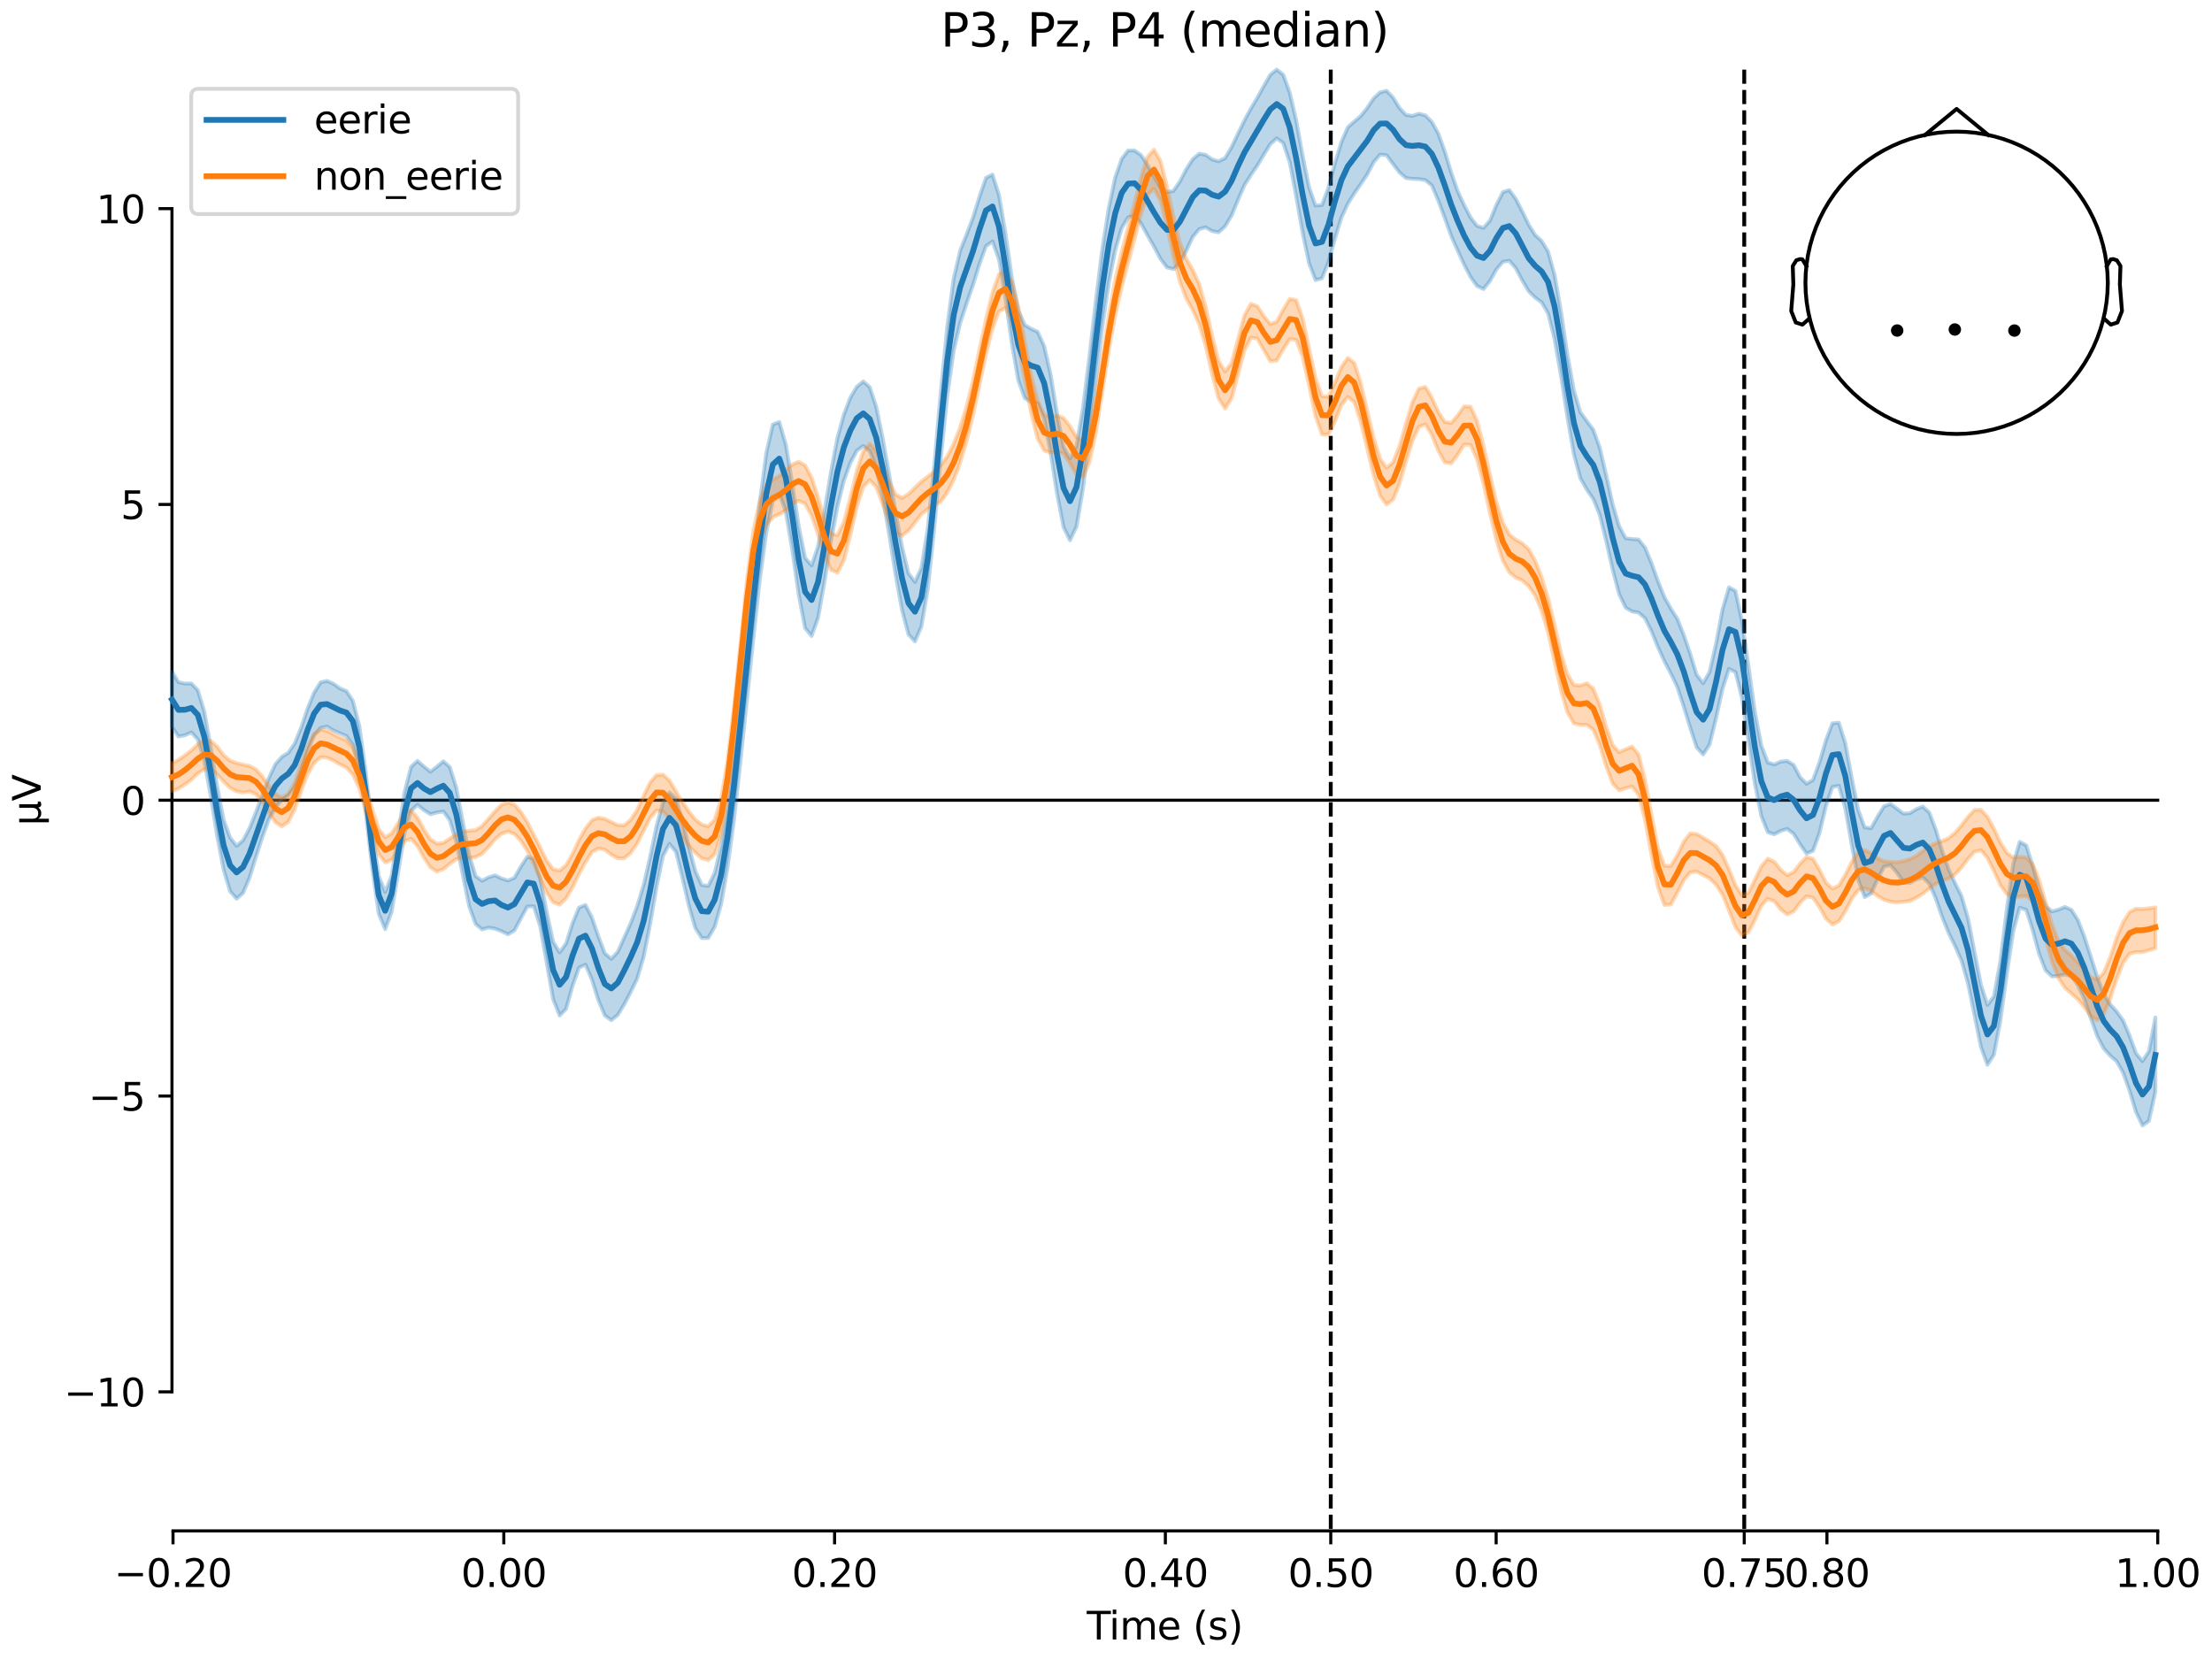 <?xml version="1.0" encoding="utf-8" standalone="no"?>
<!DOCTYPE svg PUBLIC "-//W3C//DTD SVG 1.1//EN"
  "http://www.w3.org/Graphics/SVG/1.1/DTD/svg11.dtd">
<svg xmlns:xlink="http://www.w3.org/1999/xlink" width="576pt" height="432pt" viewBox="0 0 576 432" xmlns="http://www.w3.org/2000/svg" version="1.1">
 <defs>
  <style type="text/css">*{stroke-linejoin: round; stroke-linecap: butt}</style>
 </defs>
 <g id="figure_1">
  <g id="patch_1">
   <path d="M 0 432 
L 576 432 
L 576 0 
L 0 0 
z
" style="fill: #ffffff"/>
  </g>
  <g id="axes_1">
   <g id="patch_2">
    <path d="M 44.783 398.644 
L 561.867 398.644 
L 561.867 18.118 
L 44.783 18.118 
L 44.783 398.644 
z
" style="fill: none; opacity: 0"/>
   </g>
   <g id="patch_3">
    <path d="M 44.783 362.43 
L 44.783 54.332 
" style="fill: none; stroke: #000000; stroke-width: 0.8; stroke-linejoin: miter; stroke-linecap: square"/>
   </g>
   <g id="LineCollection_1">
    <path d="M 346.527 18.118 
L 346.527 398.644 
" clip-path="url(#p975f618676)" style="fill: none; stroke-dasharray: 3.7,1.6; stroke-dashoffset: 0; stroke: #000000"/>
    <path d="M 454.197 18.118 
L 454.197 398.644 
" clip-path="url(#p975f618676)" style="fill: none; stroke-dasharray: 3.7,1.6; stroke-dashoffset: 0; stroke: #000000"/>
   </g>
   <g id="matplotlib.axis_1">
    <g id="xtick_1">
     <g id="line2d_1">
      <defs>
       <path id="m500703fcf5" d="M 0 0 
L 0 3.5 
" style="stroke: #000000; stroke-width: 0.8"/>
      </defs>
      <g>
       <use xlink:href="#m500703fcf5" x="45.052" y="398.644" style="stroke: #000000; stroke-width: 0.8"/>
      </g>
     </g>
     <g id="text_1">
      <!-- −0.20 -->
      <g transform="translate(29.73 413.242) scale(0.1 -0.1)">
       <defs>
        <path id="DejaVuSans-2212" d="M 678 2272 
L 4684 2272 
L 4684 1741 
L 678 1741 
L 678 2272 
z
" transform="scale(0.016)"/>
        <path id="DejaVuSans-30" d="M 2034 4250 
Q 1547 4250 1301 3770 
Q 1056 3291 1056 2328 
Q 1056 1369 1301 889 
Q 1547 409 2034 409 
Q 2525 409 2770 889 
Q 3016 1369 3016 2328 
Q 3016 3291 2770 3770 
Q 2525 4250 2034 4250 
z
M 2034 4750 
Q 2819 4750 3233 4129 
Q 3647 3509 3647 2328 
Q 3647 1150 3233 529 
Q 2819 -91 2034 -91 
Q 1250 -91 836 529 
Q 422 1150 422 2328 
Q 422 3509 836 4129 
Q 1250 4750 2034 4750 
z
" transform="scale(0.016)"/>
        <path id="DejaVuSans-2e" d="M 684 794 
L 1344 794 
L 1344 0 
L 684 0 
L 684 794 
z
" transform="scale(0.016)"/>
        <path id="DejaVuSans-32" d="M 1228 531 
L 3431 531 
L 3431 0 
L 469 0 
L 469 531 
Q 828 903 1448 1529 
Q 2069 2156 2228 2338 
Q 2531 2678 2651 2914 
Q 2772 3150 2772 3378 
Q 2772 3750 2511 3984 
Q 2250 4219 1831 4219 
Q 1534 4219 1204 4116 
Q 875 4013 500 3803 
L 500 4441 
Q 881 4594 1212 4672 
Q 1544 4750 1819 4750 
Q 2544 4750 2975 4387 
Q 3406 4025 3406 3419 
Q 3406 3131 3298 2873 
Q 3191 2616 2906 2266 
Q 2828 2175 2409 1742 
Q 1991 1309 1228 531 
z
" transform="scale(0.016)"/>
       </defs>
       <use xlink:href="#DejaVuSans-2212"/>
       <use xlink:href="#DejaVuSans-30" transform="translate(83.789 0)"/>
       <use xlink:href="#DejaVuSans-2e" transform="translate(147.412 0)"/>
       <use xlink:href="#DejaVuSans-32" transform="translate(179.199 0)"/>
       <use xlink:href="#DejaVuSans-30" transform="translate(242.822 0)"/>
      </g>
     </g>
    </g>
    <g id="xtick_2">
     <g id="line2d_2">
      <g>
       <use xlink:href="#m500703fcf5" x="131.188" y="398.644" style="stroke: #000000; stroke-width: 0.8"/>
      </g>
     </g>
     <g id="text_2">
      <!-- 0.00 -->
      <g transform="translate(120.055 413.242) scale(0.1 -0.1)">
       <use xlink:href="#DejaVuSans-30"/>
       <use xlink:href="#DejaVuSans-2e" transform="translate(63.623 0)"/>
       <use xlink:href="#DejaVuSans-30" transform="translate(95.41 0)"/>
       <use xlink:href="#DejaVuSans-30" transform="translate(159.033 0)"/>
      </g>
     </g>
    </g>
    <g id="xtick_3">
     <g id="line2d_3">
      <g>
       <use xlink:href="#m500703fcf5" x="217.324" y="398.644" style="stroke: #000000; stroke-width: 0.8"/>
      </g>
     </g>
     <g id="text_3">
      <!-- 0.20 -->
      <g transform="translate(206.191 413.242) scale(0.1 -0.1)">
       <use xlink:href="#DejaVuSans-30"/>
       <use xlink:href="#DejaVuSans-2e" transform="translate(63.623 0)"/>
       <use xlink:href="#DejaVuSans-32" transform="translate(95.41 0)"/>
       <use xlink:href="#DejaVuSans-30" transform="translate(159.033 0)"/>
      </g>
     </g>
    </g>
    <g id="xtick_4">
     <g id="line2d_4">
      <g>
       <use xlink:href="#m500703fcf5" x="303.46" y="398.644" style="stroke: #000000; stroke-width: 0.8"/>
      </g>
     </g>
     <g id="text_4">
      <!-- 0.40 -->
      <g transform="translate(292.327 413.242) scale(0.1 -0.1)">
       <defs>
        <path id="DejaVuSans-34" d="M 2419 4116 
L 825 1625 
L 2419 1625 
L 2419 4116 
z
M 2253 4666 
L 3047 4666 
L 3047 1625 
L 3713 1625 
L 3713 1100 
L 3047 1100 
L 3047 0 
L 2419 0 
L 2419 1100 
L 313 1100 
L 313 1709 
L 2253 4666 
z
" transform="scale(0.016)"/>
       </defs>
       <use xlink:href="#DejaVuSans-30"/>
       <use xlink:href="#DejaVuSans-2e" transform="translate(63.623 0)"/>
       <use xlink:href="#DejaVuSans-34" transform="translate(95.41 0)"/>
       <use xlink:href="#DejaVuSans-30" transform="translate(159.033 0)"/>
      </g>
     </g>
    </g>
    <g id="xtick_5">
     <g id="line2d_5">
      <g>
       <use xlink:href="#m500703fcf5" x="346.527" y="398.644" style="stroke: #000000; stroke-width: 0.8"/>
      </g>
     </g>
     <g id="text_5">
      <!-- 0.50 -->
      <g transform="translate(335.395 413.242) scale(0.1 -0.1)">
       <defs>
        <path id="DejaVuSans-35" d="M 691 4666 
L 3169 4666 
L 3169 4134 
L 1269 4134 
L 1269 2991 
Q 1406 3038 1543 3061 
Q 1681 3084 1819 3084 
Q 2600 3084 3056 2656 
Q 3513 2228 3513 1497 
Q 3513 744 3044 326 
Q 2575 -91 1722 -91 
Q 1428 -91 1123 -41 
Q 819 9 494 109 
L 494 744 
Q 775 591 1075 516 
Q 1375 441 1709 441 
Q 2250 441 2565 725 
Q 2881 1009 2881 1497 
Q 2881 1984 2565 2268 
Q 2250 2553 1709 2553 
Q 1456 2553 1204 2497 
Q 953 2441 691 2322 
L 691 4666 
z
" transform="scale(0.016)"/>
       </defs>
       <use xlink:href="#DejaVuSans-30"/>
       <use xlink:href="#DejaVuSans-2e" transform="translate(63.623 0)"/>
       <use xlink:href="#DejaVuSans-35" transform="translate(95.41 0)"/>
       <use xlink:href="#DejaVuSans-30" transform="translate(159.033 0)"/>
      </g>
     </g>
    </g>
    <g id="xtick_6">
     <g id="line2d_6">
      <g>
       <use xlink:href="#m500703fcf5" x="389.595" y="398.644" style="stroke: #000000; stroke-width: 0.8"/>
      </g>
     </g>
     <g id="text_6">
      <!-- 0.60 -->
      <g transform="translate(378.463 413.242) scale(0.1 -0.1)">
       <defs>
        <path id="DejaVuSans-36" d="M 2113 2584 
Q 1688 2584 1439 2293 
Q 1191 2003 1191 1497 
Q 1191 994 1439 701 
Q 1688 409 2113 409 
Q 2538 409 2786 701 
Q 3034 994 3034 1497 
Q 3034 2003 2786 2293 
Q 2538 2584 2113 2584 
z
M 3366 4563 
L 3366 3988 
Q 3128 4100 2886 4159 
Q 2644 4219 2406 4219 
Q 1781 4219 1451 3797 
Q 1122 3375 1075 2522 
Q 1259 2794 1537 2939 
Q 1816 3084 2150 3084 
Q 2853 3084 3261 2657 
Q 3669 2231 3669 1497 
Q 3669 778 3244 343 
Q 2819 -91 2113 -91 
Q 1303 -91 875 529 
Q 447 1150 447 2328 
Q 447 3434 972 4092 
Q 1497 4750 2381 4750 
Q 2619 4750 2861 4703 
Q 3103 4656 3366 4563 
z
" transform="scale(0.016)"/>
       </defs>
       <use xlink:href="#DejaVuSans-30"/>
       <use xlink:href="#DejaVuSans-2e" transform="translate(63.623 0)"/>
       <use xlink:href="#DejaVuSans-36" transform="translate(95.41 0)"/>
       <use xlink:href="#DejaVuSans-30" transform="translate(159.033 0)"/>
      </g>
     </g>
    </g>
    <g id="xtick_7">
     <g id="line2d_7">
      <g>
       <use xlink:href="#m500703fcf5" x="454.197" y="398.644" style="stroke: #000000; stroke-width: 0.8"/>
      </g>
     </g>
     <g id="text_7">
      <!-- 0.75 -->
      <g transform="translate(443.064 413.242) scale(0.1 -0.1)">
       <defs>
        <path id="DejaVuSans-37" d="M 525 4666 
L 3525 4666 
L 3525 4397 
L 1831 0 
L 1172 0 
L 2766 4134 
L 525 4134 
L 525 4666 
z
" transform="scale(0.016)"/>
       </defs>
       <use xlink:href="#DejaVuSans-30"/>
       <use xlink:href="#DejaVuSans-2e" transform="translate(63.623 0)"/>
       <use xlink:href="#DejaVuSans-37" transform="translate(95.41 0)"/>
       <use xlink:href="#DejaVuSans-35" transform="translate(159.033 0)"/>
      </g>
     </g>
    </g>
    <g id="xtick_8">
     <g id="line2d_8">
      <g>
       <use xlink:href="#m500703fcf5" x="475.731" y="398.644" style="stroke: #000000; stroke-width: 0.8"/>
      </g>
     </g>
     <g id="text_8">
      <!-- 0.80 -->
      <g transform="translate(464.598 413.242) scale(0.1 -0.1)">
       <defs>
        <path id="DejaVuSans-38" d="M 2034 2216 
Q 1584 2216 1326 1975 
Q 1069 1734 1069 1313 
Q 1069 891 1326 650 
Q 1584 409 2034 409 
Q 2484 409 2743 651 
Q 3003 894 3003 1313 
Q 3003 1734 2745 1975 
Q 2488 2216 2034 2216 
z
M 1403 2484 
Q 997 2584 770 2862 
Q 544 3141 544 3541 
Q 544 4100 942 4425 
Q 1341 4750 2034 4750 
Q 2731 4750 3128 4425 
Q 3525 4100 3525 3541 
Q 3525 3141 3298 2862 
Q 3072 2584 2669 2484 
Q 3125 2378 3379 2068 
Q 3634 1759 3634 1313 
Q 3634 634 3220 271 
Q 2806 -91 2034 -91 
Q 1263 -91 848 271 
Q 434 634 434 1313 
Q 434 1759 690 2068 
Q 947 2378 1403 2484 
z
M 1172 3481 
Q 1172 3119 1398 2916 
Q 1625 2713 2034 2713 
Q 2441 2713 2670 2916 
Q 2900 3119 2900 3481 
Q 2900 3844 2670 4047 
Q 2441 4250 2034 4250 
Q 1625 4250 1398 4047 
Q 1172 3844 1172 3481 
z
" transform="scale(0.016)"/>
       </defs>
       <use xlink:href="#DejaVuSans-30"/>
       <use xlink:href="#DejaVuSans-2e" transform="translate(63.623 0)"/>
       <use xlink:href="#DejaVuSans-38" transform="translate(95.41 0)"/>
       <use xlink:href="#DejaVuSans-30" transform="translate(159.033 0)"/>
      </g>
     </g>
    </g>
    <g id="xtick_9">
     <g id="line2d_9">
      <g>
       <use xlink:href="#m500703fcf5" x="561.867" y="398.644" style="stroke: #000000; stroke-width: 0.8"/>
      </g>
     </g>
     <g id="text_9">
      <!-- 1.00 -->
      <g transform="translate(550.734 413.242) scale(0.1 -0.1)">
       <defs>
        <path id="DejaVuSans-31" d="M 794 531 
L 1825 531 
L 1825 4091 
L 703 3866 
L 703 4441 
L 1819 4666 
L 2450 4666 
L 2450 531 
L 3481 531 
L 3481 0 
L 794 0 
L 794 531 
z
" transform="scale(0.016)"/>
       </defs>
       <use xlink:href="#DejaVuSans-31"/>
       <use xlink:href="#DejaVuSans-2e" transform="translate(63.623 0)"/>
       <use xlink:href="#DejaVuSans-30" transform="translate(95.41 0)"/>
       <use xlink:href="#DejaVuSans-30" transform="translate(159.033 0)"/>
      </g>
     </g>
    </g>
    <g id="text_10">
     <!-- Time (s) -->
     <g transform="translate(282.996 426.92) scale(0.1 -0.1)">
      <defs>
       <path id="DejaVuSans-54" d="M -19 4666 
L 3928 4666 
L 3928 4134 
L 2272 4134 
L 2272 0 
L 1638 0 
L 1638 4134 
L -19 4134 
L -19 4666 
z
" transform="scale(0.016)"/>
       <path id="DejaVuSans-69" d="M 603 3500 
L 1178 3500 
L 1178 0 
L 603 0 
L 603 3500 
z
M 603 4863 
L 1178 4863 
L 1178 4134 
L 603 4134 
L 603 4863 
z
" transform="scale(0.016)"/>
       <path id="DejaVuSans-6d" d="M 3328 2828 
Q 3544 3216 3844 3400 
Q 4144 3584 4550 3584 
Q 5097 3584 5394 3201 
Q 5691 2819 5691 2113 
L 5691 0 
L 5113 0 
L 5113 2094 
Q 5113 2597 4934 2840 
Q 4756 3084 4391 3084 
Q 3944 3084 3684 2787 
Q 3425 2491 3425 1978 
L 3425 0 
L 2847 0 
L 2847 2094 
Q 2847 2600 2669 2842 
Q 2491 3084 2119 3084 
Q 1678 3084 1418 2786 
Q 1159 2488 1159 1978 
L 1159 0 
L 581 0 
L 581 3500 
L 1159 3500 
L 1159 2956 
Q 1356 3278 1631 3431 
Q 1906 3584 2284 3584 
Q 2666 3584 2933 3390 
Q 3200 3197 3328 2828 
z
" transform="scale(0.016)"/>
       <path id="DejaVuSans-65" d="M 3597 1894 
L 3597 1613 
L 953 1613 
Q 991 1019 1311 708 
Q 1631 397 2203 397 
Q 2534 397 2845 478 
Q 3156 559 3463 722 
L 3463 178 
Q 3153 47 2828 -22 
Q 2503 -91 2169 -91 
Q 1331 -91 842 396 
Q 353 884 353 1716 
Q 353 2575 817 3079 
Q 1281 3584 2069 3584 
Q 2775 3584 3186 3129 
Q 3597 2675 3597 1894 
z
M 3022 2063 
Q 3016 2534 2758 2815 
Q 2500 3097 2075 3097 
Q 1594 3097 1305 2825 
Q 1016 2553 972 2059 
L 3022 2063 
z
" transform="scale(0.016)"/>
       <path id="DejaVuSans-20" transform="scale(0.016)"/>
       <path id="DejaVuSans-28" d="M 1984 4856 
Q 1566 4138 1362 3434 
Q 1159 2731 1159 2009 
Q 1159 1288 1364 580 
Q 1569 -128 1984 -844 
L 1484 -844 
Q 1016 -109 783 600 
Q 550 1309 550 2009 
Q 550 2706 781 3412 
Q 1013 4119 1484 4856 
L 1984 4856 
z
" transform="scale(0.016)"/>
       <path id="DejaVuSans-73" d="M 2834 3397 
L 2834 2853 
Q 2591 2978 2328 3040 
Q 2066 3103 1784 3103 
Q 1356 3103 1142 2972 
Q 928 2841 928 2578 
Q 928 2378 1081 2264 
Q 1234 2150 1697 2047 
L 1894 2003 
Q 2506 1872 2764 1633 
Q 3022 1394 3022 966 
Q 3022 478 2636 193 
Q 2250 -91 1575 -91 
Q 1294 -91 989 -36 
Q 684 19 347 128 
L 347 722 
Q 666 556 975 473 
Q 1284 391 1588 391 
Q 1994 391 2212 530 
Q 2431 669 2431 922 
Q 2431 1156 2273 1281 
Q 2116 1406 1581 1522 
L 1381 1569 
Q 847 1681 609 1914 
Q 372 2147 372 2553 
Q 372 3047 722 3315 
Q 1072 3584 1716 3584 
Q 2034 3584 2315 3537 
Q 2597 3491 2834 3397 
z
" transform="scale(0.016)"/>
       <path id="DejaVuSans-29" d="M 513 4856 
L 1013 4856 
Q 1481 4119 1714 3412 
Q 1947 2706 1947 2009 
Q 1947 1309 1714 600 
Q 1481 -109 1013 -844 
L 513 -844 
Q 928 -128 1133 580 
Q 1338 1288 1338 2009 
Q 1338 2731 1133 3434 
Q 928 4138 513 4856 
z
" transform="scale(0.016)"/>
      </defs>
      <use xlink:href="#DejaVuSans-54"/>
      <use xlink:href="#DejaVuSans-69" transform="translate(57.959 0)"/>
      <use xlink:href="#DejaVuSans-6d" transform="translate(85.742 0)"/>
      <use xlink:href="#DejaVuSans-65" transform="translate(183.154 0)"/>
      <use xlink:href="#DejaVuSans-20" transform="translate(244.678 0)"/>
      <use xlink:href="#DejaVuSans-28" transform="translate(276.465 0)"/>
      <use xlink:href="#DejaVuSans-73" transform="translate(315.479 0)"/>
      <use xlink:href="#DejaVuSans-29" transform="translate(367.578 0)"/>
     </g>
    </g>
   </g>
   <g id="matplotlib.axis_2">
    <g id="ytick_1">
     <g id="line2d_10">
      <defs>
       <path id="m79aa542625" d="M 0 0 
L -3.5 0 
" style="stroke: #000000; stroke-width: 0.8"/>
      </defs>
      <g>
       <use xlink:href="#m79aa542625" x="44.783" y="362.43" style="stroke: #000000; stroke-width: 0.8"/>
      </g>
     </g>
     <g id="text_11">
      <!-- −10 -->
      <g transform="translate(16.678 366.229) scale(0.1 -0.1)">
       <use xlink:href="#DejaVuSans-2212"/>
       <use xlink:href="#DejaVuSans-31" transform="translate(83.789 0)"/>
       <use xlink:href="#DejaVuSans-30" transform="translate(147.412 0)"/>
      </g>
     </g>
    </g>
    <g id="ytick_2">
     <g id="line2d_11">
      <g>
       <use xlink:href="#m79aa542625" x="44.783" y="285.405" style="stroke: #000000; stroke-width: 0.8"/>
      </g>
     </g>
     <g id="text_12">
      <!-- −5 -->
      <g transform="translate(23.041 289.204) scale(0.1 -0.1)">
       <use xlink:href="#DejaVuSans-2212"/>
       <use xlink:href="#DejaVuSans-35" transform="translate(83.789 0)"/>
      </g>
     </g>
    </g>
    <g id="ytick_3">
     <g id="line2d_12">
      <g>
       <use xlink:href="#m79aa542625" x="44.783" y="208.381" style="stroke: #000000; stroke-width: 0.8"/>
      </g>
     </g>
     <g id="text_13">
      <!-- 0 -->
      <g transform="translate(31.421 212.18) scale(0.1 -0.1)">
       <use xlink:href="#DejaVuSans-30"/>
      </g>
     </g>
    </g>
    <g id="ytick_4">
     <g id="line2d_13">
      <g>
       <use xlink:href="#m79aa542625" x="44.783" y="131.357" style="stroke: #000000; stroke-width: 0.8"/>
      </g>
     </g>
     <g id="text_14">
      <!-- 5 -->
      <g transform="translate(31.421 135.156) scale(0.1 -0.1)">
       <use xlink:href="#DejaVuSans-35"/>
      </g>
     </g>
    </g>
    <g id="ytick_5">
     <g id="line2d_14">
      <g>
       <use xlink:href="#m79aa542625" x="44.783" y="54.332" style="stroke: #000000; stroke-width: 0.8"/>
      </g>
     </g>
     <g id="text_15">
      <!-- 10 -->
      <g transform="translate(25.058 58.132) scale(0.1 -0.1)">
       <use xlink:href="#DejaVuSans-31"/>
       <use xlink:href="#DejaVuSans-30" transform="translate(63.623 0)"/>
      </g>
     </g>
    </g>
    <g id="text_16">
     <!-- µV -->
     <g transform="translate(10.599 214.982) rotate(-90) scale(0.1 -0.1)">
      <defs>
       <path id="DejaVuSans-b5" d="M 544 -1331 
L 544 3500 
L 1119 3500 
L 1119 1325 
Q 1119 872 1334 640 
Q 1550 409 1972 409 
Q 2434 409 2667 671 
Q 2900 934 2900 1459 
L 2900 3500 
L 3475 3500 
L 3475 806 
Q 3475 619 3529 530 
Q 3584 441 3700 441 
Q 3728 441 3778 458 
Q 3828 475 3916 513 
L 3916 50 
Q 3788 -22 3673 -56 
Q 3559 -91 3450 -91 
Q 3234 -91 3106 31 
Q 2978 153 2931 403 
Q 2775 156 2548 32 
Q 2322 -91 2016 -91 
Q 1697 -91 1473 31 
Q 1250 153 1119 397 
L 1119 -1331 
L 544 -1331 
z
" transform="scale(0.016)"/>
       <path id="DejaVuSans-56" d="M 1831 0 
L 50 4666 
L 709 4666 
L 2188 738 
L 3669 4666 
L 4325 4666 
L 2547 0 
L 1831 0 
z
" transform="scale(0.016)"/>
      </defs>
      <use xlink:href="#DejaVuSans-b5"/>
      <use xlink:href="#DejaVuSans-56" transform="translate(63.623 0)"/>
     </g>
    </g>
   </g>
   <g id="patch_4">
    <path d="M 45.052 398.644 
L 561.867 398.644 
" style="fill: none; stroke: #000000; stroke-width: 0.8; stroke-linejoin: miter; stroke-linecap: square"/>
   </g>
   <g id="patch_5">
    <path d="M 44.783 208.381 
L 561.867 208.381 
" style="fill: none; stroke: #000000; stroke-width: 0.8; stroke-linejoin: miter; stroke-linecap: square"/>
   </g>
   <g id="text_17">
    <!-- P3, Pz, P4 (median) -->
    <g transform="translate(244.98 12.118) scale(0.12 -0.12)">
     <defs>
      <path id="DejaVuSans-50" d="M 1259 4147 
L 1259 2394 
L 2053 2394 
Q 2494 2394 2734 2622 
Q 2975 2850 2975 3272 
Q 2975 3691 2734 3919 
Q 2494 4147 2053 4147 
L 1259 4147 
z
M 628 4666 
L 2053 4666 
Q 2838 4666 3239 4311 
Q 3641 3956 3641 3272 
Q 3641 2581 3239 2228 
Q 2838 1875 2053 1875 
L 1259 1875 
L 1259 0 
L 628 0 
L 628 4666 
z
" transform="scale(0.016)"/>
      <path id="DejaVuSans-33" d="M 2597 2516 
Q 3050 2419 3304 2112 
Q 3559 1806 3559 1356 
Q 3559 666 3084 287 
Q 2609 -91 1734 -91 
Q 1441 -91 1130 -33 
Q 819 25 488 141 
L 488 750 
Q 750 597 1062 519 
Q 1375 441 1716 441 
Q 2309 441 2620 675 
Q 2931 909 2931 1356 
Q 2931 1769 2642 2001 
Q 2353 2234 1838 2234 
L 1294 2234 
L 1294 2753 
L 1863 2753 
Q 2328 2753 2575 2939 
Q 2822 3125 2822 3475 
Q 2822 3834 2567 4026 
Q 2313 4219 1838 4219 
Q 1578 4219 1281 4162 
Q 984 4106 628 3988 
L 628 4550 
Q 988 4650 1302 4700 
Q 1616 4750 1894 4750 
Q 2613 4750 3031 4423 
Q 3450 4097 3450 3541 
Q 3450 3153 3228 2886 
Q 3006 2619 2597 2516 
z
" transform="scale(0.016)"/>
      <path id="DejaVuSans-2c" d="M 750 794 
L 1409 794 
L 1409 256 
L 897 -744 
L 494 -744 
L 750 256 
L 750 794 
z
" transform="scale(0.016)"/>
      <path id="DejaVuSans-7a" d="M 353 3500 
L 3084 3500 
L 3084 2975 
L 922 459 
L 3084 459 
L 3084 0 
L 275 0 
L 275 525 
L 2438 3041 
L 353 3041 
L 353 3500 
z
" transform="scale(0.016)"/>
      <path id="DejaVuSans-64" d="M 2906 2969 
L 2906 4863 
L 3481 4863 
L 3481 0 
L 2906 0 
L 2906 525 
Q 2725 213 2448 61 
Q 2172 -91 1784 -91 
Q 1150 -91 751 415 
Q 353 922 353 1747 
Q 353 2572 751 3078 
Q 1150 3584 1784 3584 
Q 2172 3584 2448 3432 
Q 2725 3281 2906 2969 
z
M 947 1747 
Q 947 1113 1208 752 
Q 1469 391 1925 391 
Q 2381 391 2643 752 
Q 2906 1113 2906 1747 
Q 2906 2381 2643 2742 
Q 2381 3103 1925 3103 
Q 1469 3103 1208 2742 
Q 947 2381 947 1747 
z
" transform="scale(0.016)"/>
      <path id="DejaVuSans-61" d="M 2194 1759 
Q 1497 1759 1228 1600 
Q 959 1441 959 1056 
Q 959 750 1161 570 
Q 1363 391 1709 391 
Q 2188 391 2477 730 
Q 2766 1069 2766 1631 
L 2766 1759 
L 2194 1759 
z
M 3341 1997 
L 3341 0 
L 2766 0 
L 2766 531 
Q 2569 213 2275 61 
Q 1981 -91 1556 -91 
Q 1019 -91 701 211 
Q 384 513 384 1019 
Q 384 1609 779 1909 
Q 1175 2209 1959 2209 
L 2766 2209 
L 2766 2266 
Q 2766 2663 2505 2880 
Q 2244 3097 1772 3097 
Q 1472 3097 1187 3025 
Q 903 2953 641 2809 
L 641 3341 
Q 956 3463 1253 3523 
Q 1550 3584 1831 3584 
Q 2591 3584 2966 3190 
Q 3341 2797 3341 1997 
z
" transform="scale(0.016)"/>
      <path id="DejaVuSans-6e" d="M 3513 2113 
L 3513 0 
L 2938 0 
L 2938 2094 
Q 2938 2591 2744 2837 
Q 2550 3084 2163 3084 
Q 1697 3084 1428 2787 
Q 1159 2491 1159 1978 
L 1159 0 
L 581 0 
L 581 3500 
L 1159 3500 
L 1159 2956 
Q 1366 3272 1645 3428 
Q 1925 3584 2291 3584 
Q 2894 3584 3203 3211 
Q 3513 2838 3513 2113 
z
" transform="scale(0.016)"/>
     </defs>
     <use xlink:href="#DejaVuSans-50"/>
     <use xlink:href="#DejaVuSans-33" transform="translate(60.303 0)"/>
     <use xlink:href="#DejaVuSans-2c" transform="translate(123.926 0)"/>
     <use xlink:href="#DejaVuSans-20" transform="translate(155.713 0)"/>
     <use xlink:href="#DejaVuSans-50" transform="translate(187.5 0)"/>
     <use xlink:href="#DejaVuSans-7a" transform="translate(247.803 0)"/>
     <use xlink:href="#DejaVuSans-2c" transform="translate(300.293 0)"/>
     <use xlink:href="#DejaVuSans-20" transform="translate(332.08 0)"/>
     <use xlink:href="#DejaVuSans-50" transform="translate(363.867 0)"/>
     <use xlink:href="#DejaVuSans-34" transform="translate(424.17 0)"/>
     <use xlink:href="#DejaVuSans-20" transform="translate(487.793 0)"/>
     <use xlink:href="#DejaVuSans-28" transform="translate(519.58 0)"/>
     <use xlink:href="#DejaVuSans-6d" transform="translate(558.594 0)"/>
     <use xlink:href="#DejaVuSans-65" transform="translate(656.006 0)"/>
     <use xlink:href="#DejaVuSans-64" transform="translate(717.529 0)"/>
     <use xlink:href="#DejaVuSans-69" transform="translate(781.006 0)"/>
     <use xlink:href="#DejaVuSans-61" transform="translate(808.789 0)"/>
     <use xlink:href="#DejaVuSans-6e" transform="translate(870.068 0)"/>
     <use xlink:href="#DejaVuSans-29" transform="translate(933.447 0)"/>
    </g>
   </g>
   <g id="legend_1">
    <g id="patch_6">
     <path d="M 51.783 55.753 
L 132.925 55.753 
Q 134.925 55.753 134.925 53.753 
L 134.925 25.118 
Q 134.925 23.118 132.925 23.118 
L 51.783 23.118 
Q 49.783 23.118 49.783 25.118 
L 49.783 53.753 
Q 49.783 55.753 51.783 55.753 
z
" style="fill: #ffffff; opacity: 0.8; stroke: #cccccc; stroke-linejoin: miter"/>
    </g>
    <g id="line2d_15">
     <path d="M 53.783 31.217 
L 63.783 31.217 
L 73.783 31.217 
" style="fill: none; stroke: #1f77b4; stroke-width: 1.5; stroke-linecap: square"/>
    </g>
    <g id="text_18">
     <!-- eerie -->
     <g transform="translate(81.783 34.717) scale(0.1 -0.1)">
      <defs>
       <path id="DejaVuSans-72" d="M 2631 2963 
Q 2534 3019 2420 3045 
Q 2306 3072 2169 3072 
Q 1681 3072 1420 2755 
Q 1159 2438 1159 1844 
L 1159 0 
L 581 0 
L 581 3500 
L 1159 3500 
L 1159 2956 
Q 1341 3275 1631 3429 
Q 1922 3584 2338 3584 
Q 2397 3584 2469 3576 
Q 2541 3569 2628 3553 
L 2631 2963 
z
" transform="scale(0.016)"/>
      </defs>
      <use xlink:href="#DejaVuSans-65"/>
      <use xlink:href="#DejaVuSans-65" transform="translate(61.523 0)"/>
      <use xlink:href="#DejaVuSans-72" transform="translate(123.047 0)"/>
      <use xlink:href="#DejaVuSans-69" transform="translate(164.16 0)"/>
      <use xlink:href="#DejaVuSans-65" transform="translate(191.943 0)"/>
     </g>
    </g>
    <g id="line2d_16">
     <path d="M 53.783 45.895 
L 63.783 45.895 
L 73.783 45.895 
" style="fill: none; stroke: #ff7f0e; stroke-width: 1.5; stroke-linecap: square"/>
    </g>
    <g id="text_19">
     <!-- non_eerie -->
     <g transform="translate(81.783 49.395) scale(0.1 -0.1)">
      <defs>
       <path id="DejaVuSans-6f" d="M 1959 3097 
Q 1497 3097 1228 2736 
Q 959 2375 959 1747 
Q 959 1119 1226 758 
Q 1494 397 1959 397 
Q 2419 397 2687 759 
Q 2956 1122 2956 1747 
Q 2956 2369 2687 2733 
Q 2419 3097 1959 3097 
z
M 1959 3584 
Q 2709 3584 3137 3096 
Q 3566 2609 3566 1747 
Q 3566 888 3137 398 
Q 2709 -91 1959 -91 
Q 1206 -91 779 398 
Q 353 888 353 1747 
Q 353 2609 779 3096 
Q 1206 3584 1959 3584 
z
" transform="scale(0.016)"/>
       <path id="DejaVuSans-5f" d="M 3263 -1063 
L 3263 -1509 
L -63 -1509 
L -63 -1063 
L 3263 -1063 
z
" transform="scale(0.016)"/>
      </defs>
      <use xlink:href="#DejaVuSans-6e"/>
      <use xlink:href="#DejaVuSans-6f" transform="translate(63.379 0)"/>
      <use xlink:href="#DejaVuSans-6e" transform="translate(124.561 0)"/>
      <use xlink:href="#DejaVuSans-5f" transform="translate(187.939 0)"/>
      <use xlink:href="#DejaVuSans-65" transform="translate(237.939 0)"/>
      <use xlink:href="#DejaVuSans-65" transform="translate(299.463 0)"/>
      <use xlink:href="#DejaVuSans-72" transform="translate(360.986 0)"/>
      <use xlink:href="#DejaVuSans-69" transform="translate(402.1 0)"/>
      <use xlink:href="#DejaVuSans-65" transform="translate(429.883 0)"/>
     </g>
    </g>
   </g>
   <g id="FillBetweenPolyCollection_1">
    <defs>
     <path id="m4a9cbde36f" d="M 44.783 -257.104 
L 44.783 -242.725 
L 46.465 -240.204 
L 48.148 -240.548 
L 49.83 -241.273 
L 51.512 -239.45 
L 53.195 -233.869 
L 54.877 -224.71 
L 56.559 -214.268 
L 58.242 -205.5 
L 59.924 -199.899 
L 61.606 -197.975 
L 63.289 -199.46 
L 64.971 -203.419 
L 66.653 -208.851 
L 68.336 -214.031 
L 70.018 -218.662 
L 71.7 -221.597 
L 73.383 -223.705 
L 75.065 -224.848 
L 76.748 -226.954 
L 78.43 -231.169 
L 80.112 -236.321 
L 81.795 -240.498 
L 83.477 -242.445 
L 85.159 -242.816 
L 86.842 -241.774 
L 88.524 -241.053 
L 90.206 -240.337 
L 91.889 -238.039 
L 93.571 -231.765 
L 95.253 -220.319 
L 96.936 -205.822 
L 98.618 -194.069 
L 100.3 -190.042 
L 101.983 -194.537 
L 103.665 -204.693 
L 105.347 -214.955 
L 107.03 -220.905 
L 108.712 -222.401 
L 110.394 -221.05 
L 112.077 -219.981 
L 113.759 -220.431 
L 115.441 -220.688 
L 117.124 -218.423 
L 118.806 -212.751 
L 120.488 -204.337 
L 122.171 -195.995 
L 123.853 -191.391 
L 125.535 -189.98 
L 127.218 -190.462 
L 128.9 -190.173 
L 130.582 -189.518 
L 132.265 -188.694 
L 133.947 -189.701 
L 135.629 -192.843 
L 137.312 -195.932 
L 138.994 -196.003 
L 140.676 -190.762 
L 142.359 -181.287 
L 144.041 -171.799 
L 145.723 -167.57 
L 147.406 -169.266 
L 149.088 -175.261 
L 150.77 -180.028 
L 152.453 -180.807 
L 154.135 -176.924 
L 155.817 -171.51 
L 157.5 -167.556 
L 159.182 -166.343 
L 160.864 -167.699 
L 162.547 -170.446 
L 164.229 -173.673 
L 165.912 -177.119 
L 167.594 -182.8 
L 169.276 -191.24 
L 170.959 -201.031 
L 172.641 -209.099 
L 174.323 -212.249 
L 176.006 -210.197 
L 177.688 -203.493 
L 179.37 -196.204 
L 181.053 -190.343 
L 182.735 -187.738 
L 184.417 -187.753 
L 186.1 -190.634 
L 187.782 -196.565 
L 189.464 -206.217 
L 191.147 -218.717 
L 192.829 -233.839 
L 194.511 -249.844 
L 196.194 -265.987 
L 197.876 -281.225 
L 199.558 -293.466 
L 201.241 -301.401 
L 202.923 -303.393 
L 204.605 -298.835 
L 206.288 -288.939 
L 207.97 -277.239 
L 209.652 -268.42 
L 211.335 -266.399 
L 213.017 -271.062 
L 214.699 -280.53 
L 216.382 -291.097 
L 218.064 -300.071 
L 219.746 -306.789 
L 221.429 -311.469 
L 223.111 -314.629 
L 224.793 -315.876 
L 226.476 -314.513 
L 228.158 -310.204 
L 229.84 -302.62 
L 231.523 -292.964 
L 233.205 -282.368 
L 234.887 -273.146 
L 236.57 -266.782 
L 238.252 -264.961 
L 239.934 -268.851 
L 241.617 -278.784 
L 243.299 -294.594 
L 244.981 -312.69 
L 246.664 -328.928 
L 248.346 -340.702 
L 250.028 -347.872 
L 251.711 -352.998 
L 253.393 -357.845 
L 255.076 -363.317 
L 256.758 -367.906 
L 258.44 -369.143 
L 260.123 -364.471 
L 261.805 -354.413 
L 263.487 -342.59 
L 265.17 -332.95 
L 266.852 -328.314 
L 268.534 -327.276 
L 270.217 -326.95 
L 271.899 -322.797 
L 273.581 -314.105 
L 275.264 -303.42 
L 276.946 -294.695 
L 278.628 -291.319 
L 280.311 -294.844 
L 281.993 -304.643 
L 283.675 -318.283 
L 285.358 -333.262 
L 287.04 -346.983 
L 288.722 -358.269 
L 290.405 -366.873 
L 292.087 -372.601 
L 293.769 -375.414 
L 295.452 -375.763 
L 297.134 -373.785 
L 298.816 -370.7 
L 300.499 -367.77 
L 302.181 -364.591 
L 303.863 -362.357 
L 305.546 -361.926 
L 307.228 -363.44 
L 308.91 -366.683 
L 310.593 -370.316 
L 312.275 -372.34 
L 313.957 -372.799 
L 315.64 -371.814 
L 317.322 -371.506 
L 319.004 -373.061 
L 320.687 -375.844 
L 322.369 -379.902 
L 324.051 -383.794 
L 325.734 -386.448 
L 327.416 -388.892 
L 329.098 -391.74 
L 330.781 -394.459 
L 332.463 -395.974 
L 334.145 -394.764 
L 335.828 -389.796 
L 337.51 -380.969 
L 339.192 -371.479 
L 340.875 -363.441 
L 342.557 -359.074 
L 344.239 -359.518 
L 345.922 -363.77 
L 347.604 -369.798 
L 349.287 -375.3 
L 350.969 -378.937 
L 352.651 -381.636 
L 354.334 -384.048 
L 356.016 -386.554 
L 357.698 -389.756 
L 359.381 -391.743 
L 361.063 -391.574 
L 362.745 -389.279 
L 364.428 -387.091 
L 366.11 -385.645 
L 367.792 -385.434 
L 369.475 -385.364 
L 371.157 -385.101 
L 372.839 -383.726 
L 374.522 -379.761 
L 376.204 -375.268 
L 377.886 -370.554 
L 379.569 -366.778 
L 381.251 -363.103 
L 382.933 -359.857 
L 384.616 -357.522 
L 386.298 -356.735 
L 387.98 -358.828 
L 389.663 -361.847 
L 391.345 -363.84 
L 393.027 -364.114 
L 394.71 -362.149 
L 396.392 -358.974 
L 398.074 -356.145 
L 399.757 -354.493 
L 401.439 -353.275 
L 403.121 -350.393 
L 404.804 -343.71 
L 406.486 -334.108 
L 408.168 -323.277 
L 409.851 -313.687 
L 411.533 -307.445 
L 413.215 -304.487 
L 414.898 -302.048 
L 416.58 -297.895 
L 418.262 -291.089 
L 419.945 -283.622 
L 421.627 -277.29 
L 423.309 -273.765 
L 424.992 -272.772 
L 426.674 -272.488 
L 428.356 -271.005 
L 430.039 -267.614 
L 431.721 -263.504 
L 433.403 -259.796 
L 435.086 -256.59 
L 436.768 -253.104 
L 438.451 -247.975 
L 440.133 -242.478 
L 441.815 -237.364 
L 443.498 -235.527 
L 445.18 -238.125 
L 446.862 -244.975 
L 448.545 -252.606 
L 450.227 -257.835 
L 451.909 -256.973 
L 453.592 -250.295 
L 455.274 -239.361 
L 456.956 -228.042 
L 458.639 -219.537 
L 460.321 -215.303 
L 462.003 -214.746 
L 463.686 -215.624 
L 465.368 -216.151 
L 467.05 -214.897 
L 468.733 -212.159 
L 470.415 -209.742 
L 472.097 -210.449 
L 473.78 -215.029 
L 475.462 -222.062 
L 477.144 -227.062 
L 478.827 -227.401 
L 480.509 -221.566 
L 482.191 -212.047 
L 483.874 -202.892 
L 485.556 -198.408 
L 487.238 -199.314 
L 488.921 -203.006 
L 490.603 -206.327 
L 492.285 -206.678 
L 493.968 -204.751 
L 495.65 -202.309 
L 497.332 -202.055 
L 499.015 -203 
L 500.697 -203.517 
L 502.379 -201.885 
L 504.062 -198.045 
L 505.744 -193.194 
L 507.426 -189.037 
L 509.109 -185.592 
L 510.791 -181.807 
L 512.473 -175.854 
L 514.156 -167.654 
L 515.838 -159.358 
L 517.52 -154.738 
L 519.203 -157.316 
L 520.885 -166.151 
L 522.567 -178.447 
L 524.25 -189.501 
L 525.932 -195.658 
L 527.615 -195.074 
L 529.297 -189.853 
L 530.979 -183.592 
L 532.662 -179.321 
L 534.344 -177.733 
L 536.026 -177.9 
L 537.709 -178.252 
L 539.391 -177.816 
L 541.073 -175.448 
L 542.756 -171.812 
L 544.438 -166.863 
L 546.12 -162.213 
L 547.803 -158.967 
L 549.485 -157.105 
L 551.167 -155.642 
L 552.85 -152.651 
L 554.532 -147.977 
L 556.214 -142.405 
L 557.897 -138.913 
L 559.579 -140.119 
L 561.261 -147.796 
L 561.261 -167.049 
L 561.261 -167.049 
L 559.579 -158.262 
L 557.897 -155.685 
L 556.214 -157.714 
L 554.532 -162.312 
L 552.85 -166.267 
L 551.167 -168.61 
L 549.485 -170.487 
L 547.803 -173.178 
L 546.12 -177.622 
L 544.438 -182.905 
L 542.756 -188.097 
L 541.073 -192.449 
L 539.391 -195.092 
L 537.709 -195.83 
L 536.026 -195.146 
L 534.344 -194.657 
L 532.662 -196.05 
L 530.979 -200.333 
L 529.297 -206.587 
L 527.615 -211.871 
L 525.932 -212.782 
L 524.25 -207.089 
L 522.567 -195.251 
L 520.885 -181.611 
L 519.203 -172.507 
L 517.52 -170.321 
L 515.838 -175.551 
L 514.156 -184.13 
L 512.473 -192.822 
L 510.791 -198.63 
L 509.109 -201.991 
L 507.426 -205.635 
L 505.744 -210.384 
L 504.062 -215.964 
L 502.379 -220.434 
L 500.697 -221.971 
L 499.015 -221.292 
L 497.332 -220.248 
L 495.65 -220.128 
L 493.968 -221.405 
L 492.285 -222.66 
L 490.603 -222.038 
L 488.921 -219.37 
L 487.238 -216.345 
L 485.556 -216.551 
L 483.874 -221.095 
L 482.191 -229.42 
L 480.509 -238.473 
L 478.827 -243.82 
L 477.144 -243.651 
L 475.462 -239.193 
L 473.78 -233.454 
L 472.097 -228.894 
L 470.415 -227.901 
L 468.733 -229.627 
L 467.05 -232.831 
L 465.368 -233.856 
L 463.686 -233.682 
L 462.003 -232.936 
L 460.321 -233.462 
L 458.639 -237.901 
L 456.956 -246.68 
L 455.274 -258.775 
L 453.592 -270.345 
L 451.909 -278.117 
L 450.227 -279.056 
L 448.545 -273.35 
L 446.862 -264.408 
L 445.18 -257.043 
L 443.498 -254.101 
L 441.815 -256.273 
L 440.133 -261.757 
L 438.451 -266.651 
L 436.768 -270.883 
L 435.086 -273.519 
L 433.403 -276.527 
L 431.721 -280.699 
L 430.039 -285.379 
L 428.356 -289.425 
L 426.674 -291.527 
L 424.992 -291.627 
L 423.309 -291.86 
L 421.627 -294.957 
L 419.945 -300.637 
L 418.262 -308.197 
L 416.58 -315.393 
L 414.898 -320.075 
L 413.215 -322.331 
L 411.533 -324.638 
L 409.851 -330.257 
L 408.168 -339.554 
L 406.486 -350.844 
L 404.804 -360.418 
L 403.121 -366.487 
L 401.439 -369.254 
L 399.757 -370.795 
L 398.074 -373.474 
L 396.392 -376.946 
L 394.71 -380.205 
L 393.027 -382.503 
L 391.345 -381.981 
L 389.663 -378.628 
L 387.98 -374.565 
L 386.298 -372.644 
L 384.616 -373.18 
L 382.933 -375.351 
L 381.251 -378.6 
L 379.569 -382.252 
L 377.886 -387.075 
L 376.204 -392.601 
L 374.522 -397.261 
L 372.839 -400.274 
L 371.157 -401.96 
L 369.475 -402.393 
L 367.792 -401.829 
L 366.11 -402.08 
L 364.428 -403.856 
L 362.745 -406.618 
L 361.063 -408.36 
L 359.381 -407.955 
L 357.698 -406.404 
L 356.016 -403.896 
L 354.334 -401.783 
L 352.651 -400.36 
L 350.969 -398.858 
L 349.287 -394.981 
L 347.604 -389.476 
L 345.922 -383.16 
L 344.239 -378.605 
L 342.557 -378.48 
L 340.875 -383.195 
L 339.192 -391.536 
L 337.51 -400.747 
L 335.828 -407.935 
L 334.145 -412.548 
L 332.463 -413.882 
L 330.781 -412.527 
L 329.098 -409.615 
L 327.416 -406.575 
L 325.734 -403.77 
L 324.051 -400.644 
L 322.369 -397.223 
L 320.687 -393.673 
L 319.004 -390.813 
L 317.322 -390.005 
L 315.64 -390.48 
L 313.957 -391.675 
L 312.275 -391.993 
L 310.593 -390.552 
L 308.91 -387.949 
L 307.228 -384.732 
L 305.546 -382.263 
L 303.863 -382 
L 302.181 -383.159 
L 300.499 -385.974 
L 298.816 -389.092 
L 297.134 -391.6 
L 295.452 -392.807 
L 293.769 -392.828 
L 292.087 -390.613 
L 290.405 -385.808 
L 288.722 -377.847 
L 287.04 -367.157 
L 285.358 -353.717 
L 283.675 -339.041 
L 281.993 -325.701 
L 280.311 -315.875 
L 278.628 -312.659 
L 276.946 -315.656 
L 275.264 -324.161 
L 273.581 -334.486 
L 271.899 -341.872 
L 270.217 -345.574 
L 268.534 -346.373 
L 266.852 -347.362 
L 265.17 -351.14 
L 263.487 -359.642 
L 261.805 -371.348 
L 260.123 -381.273 
L 258.44 -386.541 
L 256.758 -385.693 
L 255.076 -380.868 
L 253.393 -375.401 
L 251.711 -370.982 
L 250.028 -366.728 
L 248.346 -359.525 
L 246.664 -346.949 
L 244.981 -329.955 
L 243.299 -311.03 
L 241.617 -294.594 
L 239.934 -284.149 
L 238.252 -280.467 
L 236.57 -282.712 
L 234.887 -289.605 
L 233.205 -298.656 
L 231.523 -308.506 
L 229.84 -317.954 
L 228.158 -326.113 
L 226.476 -331.187 
L 224.793 -332.683 
L 223.111 -331.283 
L 221.429 -328.462 
L 219.746 -324.08 
L 218.064 -318 
L 216.382 -309.138 
L 214.699 -298.787 
L 213.017 -289.703 
L 211.335 -284.786 
L 209.652 -286.72 
L 207.97 -295.034 
L 206.288 -306.236 
L 204.605 -316.33 
L 202.923 -322.118 
L 201.241 -321.447 
L 199.558 -314.082 
L 197.876 -301.297 
L 196.194 -285.753 
L 194.511 -269.017 
L 192.829 -252.305 
L 191.147 -236.488 
L 189.464 -222.589 
L 187.782 -211.712 
L 186.1 -204.701 
L 184.417 -201.302 
L 182.735 -201.536 
L 181.053 -205.226 
L 179.37 -211.578 
L 177.688 -218.389 
L 176.006 -224.076 
L 174.323 -225.673 
L 172.641 -223.058 
L 170.959 -216.874 
L 169.276 -208.778 
L 167.594 -201.49 
L 165.912 -196.011 
L 164.229 -191.605 
L 162.547 -187.853 
L 160.864 -184.152 
L 159.182 -182.329 
L 157.5 -183.752 
L 155.817 -188.176 
L 154.135 -193.075 
L 152.453 -196.339 
L 150.77 -195.675 
L 149.088 -191.58 
L 147.406 -186.305 
L 145.723 -183.986 
L 144.041 -186.754 
L 142.359 -194.523 
L 140.676 -203.246 
L 138.994 -208.398 
L 137.312 -208.894 
L 135.629 -206.347 
L 133.947 -203.407 
L 132.265 -202.708 
L 130.582 -203.257 
L 128.9 -204.06 
L 127.218 -203.539 
L 125.535 -202.65 
L 123.853 -203.874 
L 122.171 -209.365 
L 120.488 -218.139 
L 118.806 -226.959 
L 117.124 -232.271 
L 115.441 -233.767 
L 113.759 -232.34 
L 112.077 -231.041 
L 110.394 -232.397 
L 108.712 -233.865 
L 107.03 -232.302 
L 105.347 -225.743 
L 103.665 -214.761 
L 101.983 -203.967 
L 100.3 -199.721 
L 98.618 -203.849 
L 96.936 -215.746 
L 95.253 -230.775 
L 93.571 -242.956 
L 91.889 -249.511 
L 90.206 -252.048 
L 88.524 -252.743 
L 86.842 -253.933 
L 85.159 -254.703 
L 83.477 -254.327 
L 81.795 -251.66 
L 80.112 -247.534 
L 78.43 -242.517 
L 76.748 -238.422 
L 75.065 -235.971 
L 73.383 -234.915 
L 71.7 -232.98 
L 70.018 -229.435 
L 68.336 -224.953 
L 66.653 -220.541 
L 64.971 -216.334 
L 63.289 -213.163 
L 61.606 -211.726 
L 59.924 -213.881 
L 58.242 -218.493 
L 56.559 -227.137 
L 54.877 -237.419 
L 53.195 -246.725 
L 51.512 -252.271 
L 49.83 -254.027 
L 48.148 -254.003 
L 46.465 -254.363 
L 44.783 -257.104 
z
" style="stroke: #1f77b4; stroke-opacity: 0.3"/>
    </defs>
    <g>
     <use xlink:href="#m4a9cbde36f" x="0" y="432" style="fill: #1f77b4; fill-opacity: 0.3; stroke: #1f77b4; stroke-opacity: 0.3"/>
    </g>
   </g>
   <g id="FillBetweenPolyCollection_2">
    <defs>
     <path id="mb669ff1be1" d="M 44.783 -233.3 
L 44.783 -225.998 
L 46.465 -226.655 
L 48.148 -227.715 
L 49.83 -228.971 
L 51.512 -230.638 
L 53.195 -231.696 
L 54.877 -231.612 
L 56.559 -230.381 
L 58.242 -228.481 
L 59.924 -226.839 
L 61.606 -225.923 
L 63.289 -225.613 
L 64.971 -225.906 
L 66.653 -225.163 
L 68.336 -223.187 
L 70.018 -220.397 
L 71.7 -217.912 
L 73.383 -216.804 
L 75.065 -217.932 
L 76.748 -221.281 
L 78.43 -226.037 
L 80.112 -230.447 
L 81.795 -233.384 
L 83.477 -234.819 
L 85.159 -234.705 
L 86.842 -233.942 
L 88.524 -232.946 
L 90.206 -232.146 
L 91.889 -230.295 
L 93.571 -226.673 
L 95.253 -220.747 
L 96.936 -214.496 
L 98.618 -209.576 
L 100.3 -207.432 
L 101.983 -208.089 
L 103.665 -210.488 
L 105.347 -212.879 
L 107.03 -213.603 
L 108.712 -211.75 
L 110.394 -208.68 
L 112.077 -206.137 
L 113.759 -205.043 
L 115.441 -205.658 
L 117.124 -207.088 
L 118.806 -208.261 
L 120.488 -208.639 
L 122.171 -208.563 
L 123.853 -208.839 
L 125.535 -209.656 
L 127.218 -211.464 
L 128.9 -213.439 
L 130.582 -214.905 
L 132.265 -215.469 
L 133.947 -214.854 
L 135.629 -213.077 
L 137.312 -210.451 
L 138.994 -207.067 
L 140.676 -203.175 
L 142.359 -199.536 
L 144.041 -197.036 
L 145.723 -196.404 
L 147.406 -198.082 
L 149.088 -200.945 
L 150.77 -204.407 
L 152.453 -207.498 
L 154.135 -210.134 
L 155.817 -211.046 
L 157.5 -210.752 
L 159.182 -209.432 
L 160.864 -208.508 
L 162.547 -208.494 
L 164.229 -209.886 
L 165.912 -212.358 
L 167.594 -215.724 
L 169.276 -218.993 
L 170.959 -220.971 
L 172.641 -220.684 
L 174.323 -218.922 
L 176.006 -216.386 
L 177.688 -213.906 
L 179.37 -211.741 
L 181.053 -209.951 
L 182.735 -208.485 
L 184.417 -208.044 
L 186.1 -209.546 
L 187.782 -214.753 
L 189.464 -224.47 
L 191.147 -238.166 
L 192.829 -254.458 
L 194.511 -270.541 
L 196.194 -283.445 
L 197.876 -291.326 
L 199.558 -295.422 
L 201.241 -297.314 
L 202.923 -298.087 
L 204.605 -299.099 
L 206.288 -300.773 
L 207.97 -301.624 
L 209.652 -300.794 
L 211.335 -297.744 
L 213.017 -292.875 
L 214.699 -287.539 
L 216.382 -283.618 
L 218.064 -282.863 
L 219.746 -286.139 
L 221.429 -292.66 
L 223.111 -300.02 
L 224.793 -305.182 
L 226.476 -306.991 
L 228.158 -305.227 
L 229.84 -300.748 
L 231.523 -296.214 
L 233.205 -293.12 
L 234.887 -292.518 
L 236.57 -293.823 
L 238.252 -295.932 
L 239.934 -298.081 
L 241.617 -299.46 
L 243.299 -300.464 
L 244.981 -301.402 
L 246.664 -303.738 
L 248.346 -307.114 
L 250.028 -311.501 
L 251.711 -317.167 
L 253.393 -323.982 
L 255.076 -331.93 
L 256.758 -339.771 
L 258.44 -346.381 
L 260.123 -350.89 
L 261.805 -351.819 
L 263.487 -348.567 
L 265.17 -341.821 
L 266.852 -333.018 
L 268.534 -324.299 
L 270.217 -317.71 
L 271.899 -314.678 
L 273.581 -314.124 
L 275.264 -314.445 
L 276.946 -313.823 
L 278.628 -311.282 
L 280.311 -308.301 
L 281.993 -307.848 
L 283.675 -311.568 
L 285.358 -319.397 
L 287.04 -329.932 
L 288.722 -340.775 
L 290.405 -349.951 
L 292.087 -357.276 
L 293.769 -363.552 
L 295.452 -369.818 
L 297.134 -376.285 
L 298.816 -381.259 
L 300.499 -382.833 
L 302.181 -379.738 
L 303.863 -373.121 
L 305.546 -365.185 
L 307.228 -358.696 
L 308.91 -354.246 
L 310.593 -351.298 
L 312.275 -347.547 
L 313.957 -341.928 
L 315.64 -334.571 
L 317.322 -328.228 
L 319.004 -325.634 
L 320.687 -328.237 
L 322.369 -334.408 
L 324.051 -340.748 
L 325.734 -344.101 
L 327.416 -343.819 
L 329.098 -340.836 
L 330.781 -337.937 
L 332.463 -338.122 
L 334.145 -341.035 
L 335.828 -343.677 
L 337.51 -343.508 
L 339.192 -339.189 
L 340.875 -331.584 
L 342.557 -323.705 
L 344.239 -318.859 
L 345.922 -318.82 
L 347.604 -322.211 
L 349.287 -326.549 
L 350.969 -328.653 
L 352.651 -327.276 
L 354.334 -322.141 
L 356.016 -315.202 
L 357.698 -308.244 
L 359.381 -302.898 
L 361.063 -300.631 
L 362.745 -301.916 
L 364.428 -306.03 
L 366.11 -311.776 
L 367.792 -317.221 
L 369.475 -320.845 
L 371.157 -321.503 
L 372.839 -318.786 
L 374.522 -314.638 
L 376.204 -311.61 
L 377.886 -311.357 
L 379.569 -313.596 
L 381.251 -316.248 
L 382.933 -316.158 
L 384.616 -312.403 
L 386.298 -306.049 
L 387.98 -298.357 
L 389.663 -291.341 
L 391.345 -286.013 
L 393.027 -282.989 
L 394.71 -281.605 
L 396.392 -280.877 
L 398.074 -279.341 
L 399.757 -276.95 
L 401.439 -272.919 
L 403.121 -267.299 
L 404.804 -259.69 
L 406.486 -252.275 
L 408.168 -246.501 
L 409.851 -243.603 
L 411.533 -243.246 
L 413.215 -243.236 
L 414.898 -241.975 
L 416.58 -237.965 
L 418.262 -232.435 
L 419.945 -227.956 
L 421.627 -226.217 
L 423.309 -226.749 
L 424.992 -227.201 
L 426.674 -225.052 
L 428.356 -218.582 
L 430.039 -209.404 
L 431.721 -201.012 
L 433.403 -196.353 
L 435.086 -196.472 
L 436.768 -199.537 
L 438.451 -202.855 
L 440.133 -204.807 
L 441.815 -205.046 
L 443.498 -204.163 
L 445.18 -203.261 
L 446.862 -201.609 
L 448.545 -199.05 
L 450.227 -194.894 
L 451.909 -190.576 
L 453.592 -188.349 
L 455.274 -189.209 
L 456.956 -192.403 
L 458.639 -196.175 
L 460.321 -197.976 
L 462.003 -197.303 
L 463.686 -195.21 
L 465.368 -193.889 
L 467.05 -194.679 
L 468.733 -196.909 
L 470.415 -198.607 
L 472.097 -198.222 
L 473.78 -195.806 
L 475.462 -192.813 
L 477.144 -191.267 
L 478.827 -192.079 
L 480.509 -194.695 
L 482.191 -197.946 
L 483.874 -200.223 
L 485.556 -200.704 
L 487.238 -199.996 
L 488.921 -198.679 
L 490.603 -197.73 
L 492.285 -197.198 
L 493.968 -197.037 
L 495.65 -197.184 
L 497.332 -197.433 
L 499.015 -198.232 
L 500.697 -199.265 
L 502.379 -200.667 
L 504.062 -201.83 
L 505.744 -202.645 
L 507.426 -203.256 
L 509.109 -204.308 
L 510.791 -206.129 
L 512.473 -208.398 
L 514.156 -210.209 
L 515.838 -210.596 
L 517.52 -208.62 
L 519.203 -205.249 
L 520.885 -201.535 
L 522.567 -199.192 
L 524.25 -198.262 
L 525.932 -198.512 
L 527.615 -198.69 
L 529.297 -197.342 
L 530.979 -193.23 
L 532.662 -187.466 
L 534.344 -181.556 
L 536.026 -177.299 
L 537.709 -174.765 
L 539.391 -173.262 
L 541.073 -171.781 
L 542.756 -169.742 
L 544.438 -167.373 
L 546.12 -166.294 
L 547.803 -167.918 
L 549.485 -171.897 
L 551.167 -177.075 
L 552.85 -181.262 
L 554.532 -183.659 
L 556.214 -184.113 
L 557.897 -184.064 
L 559.579 -184.567 
L 561.261 -185.059 
L 561.261 -195.719 
L 561.261 -195.719 
L 559.579 -195.471 
L 557.897 -195.275 
L 556.214 -195.379 
L 554.532 -194.484 
L 552.85 -191.838 
L 551.167 -187.783 
L 549.485 -182.712 
L 547.803 -178.679 
L 546.12 -176.927 
L 544.438 -177.535 
L 542.756 -179.502 
L 541.073 -181.411 
L 539.391 -183.188 
L 537.709 -184.614 
L 536.026 -186.997 
L 534.344 -191.264 
L 532.662 -197.114 
L 530.979 -202.845 
L 529.297 -206.994 
L 527.615 -208.744 
L 525.932 -208.861 
L 524.25 -208.698 
L 522.567 -209.944 
L 520.885 -212.576 
L 519.203 -216.221 
L 517.52 -219.313 
L 515.838 -221.139 
L 514.156 -221.086 
L 512.473 -219.305 
L 510.791 -217.098 
L 509.109 -215.154 
L 507.426 -213.761 
L 505.744 -213.009 
L 504.062 -212.409 
L 502.379 -211.617 
L 500.697 -210.39 
L 499.015 -209.129 
L 497.332 -208.313 
L 495.65 -207.77 
L 493.968 -207.466 
L 492.285 -207.57 
L 490.603 -207.702 
L 488.921 -208.547 
L 487.238 -209.856 
L 485.556 -210.652 
L 483.874 -210.056 
L 482.191 -207.56 
L 480.509 -204.182 
L 478.827 -201.383 
L 477.144 -200.597 
L 475.462 -202.184 
L 473.78 -205.527 
L 472.097 -208.356 
L 470.415 -208.838 
L 468.733 -207.093 
L 467.05 -204.897 
L 465.368 -204.094 
L 463.686 -205.516 
L 462.003 -207.609 
L 460.321 -208.402 
L 458.639 -206.396 
L 456.956 -202.87 
L 455.274 -199.492 
L 453.592 -198.924 
L 451.909 -201.438 
L 450.227 -205.634 
L 448.545 -209.34 
L 446.862 -211.719 
L 445.18 -212.821 
L 443.498 -213.86 
L 441.815 -214.808 
L 440.133 -214.985 
L 438.451 -212.837 
L 436.768 -209.31 
L 435.086 -206.484 
L 433.403 -206.584 
L 431.721 -211.169 
L 430.039 -219.813 
L 428.356 -229.003 
L 426.674 -235.535 
L 424.992 -237.593 
L 423.309 -236.892 
L 421.627 -236.118 
L 419.945 -237.961 
L 418.262 -242.682 
L 416.58 -248.492 
L 414.898 -252.655 
L 413.215 -254.079 
L 411.533 -253.506 
L 409.851 -253.586 
L 408.168 -256.431 
L 406.486 -261.931 
L 404.804 -269.302 
L 403.121 -276.276 
L 401.439 -281.739 
L 399.757 -285.978 
L 398.074 -288.944 
L 396.392 -290.516 
L 394.71 -291.446 
L 393.027 -292.799 
L 391.345 -295.912 
L 389.663 -301.286 
L 387.98 -308.38 
L 386.298 -315.959 
L 384.616 -322.419 
L 382.933 -326.103 
L 381.251 -326.172 
L 379.569 -323.786 
L 377.886 -321.848 
L 376.204 -322.143 
L 374.522 -324.736 
L 372.839 -328.469 
L 371.157 -331.246 
L 369.475 -330.825 
L 367.792 -327.301 
L 366.11 -321.7 
L 364.428 -315.801 
L 362.745 -311.601 
L 361.063 -310.203 
L 359.381 -312.51 
L 357.698 -317.965 
L 356.016 -325.14 
L 354.334 -332.309 
L 352.651 -337.49 
L 350.969 -338.8 
L 349.287 -336.417 
L 347.604 -332.382 
L 345.922 -328.706 
L 344.239 -328.814 
L 342.557 -333.536 
L 340.875 -341.307 
L 339.192 -349.182 
L 337.51 -353.859 
L 335.828 -354.165 
L 334.145 -351.335 
L 332.463 -348.227 
L 330.781 -347.593 
L 329.098 -349.689 
L 327.416 -352.25 
L 325.734 -352.884 
L 324.051 -349.889 
L 322.369 -343.646 
L 320.687 -337.475 
L 319.004 -335.252 
L 317.322 -337.997 
L 315.64 -344.533 
L 313.957 -352.128 
L 312.275 -358.045 
L 310.593 -361.691 
L 308.91 -364.611 
L 307.228 -368.881 
L 305.546 -375.693 
L 303.863 -383.539 
L 302.181 -390.12 
L 300.499 -393.024 
L 298.816 -391.185 
L 297.134 -385.843 
L 295.452 -379.259 
L 293.769 -372.91 
L 292.087 -366.468 
L 290.405 -359.162 
L 288.722 -349.925 
L 287.04 -339.035 
L 285.358 -328.572 
L 283.675 -320.736 
L 281.993 -317.461 
L 280.311 -318.164 
L 278.628 -321.011 
L 276.946 -323.126 
L 275.264 -323.825 
L 273.581 -323.37 
L 271.899 -324.038 
L 270.217 -327.595 
L 268.534 -334.35 
L 266.852 -343.133 
L 265.17 -352.011 
L 263.487 -358.547 
L 261.805 -361.695 
L 260.123 -360.591 
L 258.44 -355.786 
L 256.758 -348.937 
L 255.076 -341.109 
L 253.393 -333.082 
L 251.711 -326.162 
L 250.028 -320.71 
L 248.346 -316.469 
L 246.664 -313.164 
L 244.981 -310.845 
L 243.299 -309.223 
L 241.617 -307.919 
L 239.934 -306.626 
L 238.252 -305.02 
L 236.57 -303.353 
L 234.887 -302.317 
L 233.205 -303.293 
L 231.523 -306.576 
L 229.84 -310.974 
L 228.158 -314.795 
L 226.476 -316.443 
L 224.793 -314.473 
L 223.111 -309.414 
L 221.429 -302.492 
L 219.746 -296.056 
L 218.064 -292.638 
L 216.382 -293.103 
L 214.699 -296.769 
L 213.017 -302.437 
L 211.335 -307.657 
L 209.652 -310.812 
L 207.97 -311.761 
L 206.288 -311.055 
L 204.605 -309.533 
L 202.923 -308.05 
L 201.241 -307.18 
L 199.558 -305.728 
L 197.876 -301.702 
L 196.194 -293.891 
L 194.511 -280.954 
L 192.829 -264.513 
L 191.147 -248.171 
L 189.464 -234.025 
L 187.782 -224.006 
L 186.1 -218.538 
L 184.417 -216.837 
L 182.735 -217.281 
L 181.053 -218.583 
L 179.37 -220.691 
L 177.688 -223.115 
L 176.006 -225.924 
L 174.323 -228.742 
L 172.641 -230.278 
L 170.959 -230.177 
L 169.276 -228.201 
L 167.594 -224.726 
L 165.912 -221.079 
L 164.229 -218.515 
L 162.547 -217.087 
L 160.864 -217.131 
L 159.182 -217.927 
L 157.5 -218.756 
L 155.817 -219.098 
L 154.135 -218.39 
L 152.453 -216.26 
L 150.77 -213.267 
L 149.088 -209.623 
L 147.406 -206.705 
L 145.723 -205.288 
L 144.041 -205.68 
L 142.359 -207.871 
L 140.676 -211.316 
L 138.994 -214.579 
L 137.312 -217.933 
L 135.629 -220.552 
L 133.947 -222.479 
L 132.265 -223.038 
L 130.582 -222.452 
L 128.9 -220.701 
L 127.218 -218.776 
L 125.535 -216.903 
L 123.853 -215.843 
L 122.171 -215.684 
L 120.488 -215.491 
L 118.806 -214.741 
L 117.124 -213.648 
L 115.441 -212.499 
L 113.759 -212.328 
L 112.077 -213.424 
L 110.394 -215.963 
L 108.712 -219.093 
L 107.03 -221.049 
L 105.347 -220.389 
L 103.665 -217.626 
L 101.983 -214.963 
L 100.3 -213.958 
L 98.618 -216.135 
L 96.936 -221.277 
L 95.253 -227.504 
L 93.571 -233.439 
L 91.889 -237.412 
L 90.206 -239.278 
L 88.524 -239.932 
L 86.842 -240.798 
L 85.159 -241.708 
L 83.477 -242.054 
L 81.795 -240.892 
L 80.112 -237.652 
L 78.43 -233.123 
L 76.748 -228.298 
L 75.065 -225.256 
L 73.383 -224.368 
L 71.7 -225.292 
L 70.018 -227.335 
L 68.336 -229.778 
L 66.653 -231.635 
L 64.971 -232.536 
L 63.289 -232.898 
L 61.606 -233.312 
L 59.924 -233.935 
L 58.242 -235.347 
L 56.559 -237.576 
L 54.877 -239.084 
L 53.195 -239.281 
L 51.512 -238.206 
L 49.83 -236.584 
L 48.148 -235.295 
L 46.465 -234.147 
L 44.783 -233.3 
z
" style="stroke: #ff7f0e; stroke-opacity: 0.3"/>
    </defs>
    <g>
     <use xlink:href="#mb669ff1be1" x="0" y="432" style="fill: #ff7f0e; fill-opacity: 0.3; stroke: #ff7f0e; stroke-opacity: 0.3"/>
    </g>
   </g>
   <g id="line2d_17">
    <path d="M 44.783 182.174 
L 46.465 184.844 
L 48.148 184.823 
L 49.83 184.349 
L 51.512 186.151 
L 53.195 191.797 
L 54.877 201.097 
L 56.559 211.424 
L 58.242 220.197 
L 59.924 225.344 
L 61.606 227.181 
L 63.289 225.775 
L 64.971 222.31 
L 70.018 207.993 
L 71.7 204.673 
L 73.383 202.723 
L 75.065 201.495 
L 76.748 199.21 
L 78.43 195.074 
L 80.112 190.008 
L 81.795 185.811 
L 83.477 183.502 
L 85.159 183.334 
L 88.524 185.002 
L 90.206 185.548 
L 91.889 187.783 
L 93.571 194.563 
L 95.253 206.467 
L 96.936 221.241 
L 98.618 233.114 
L 100.3 237.162 
L 101.983 232.684 
L 105.347 211.629 
L 107.03 205.28 
L 108.712 203.891 
L 110.394 205.311 
L 112.077 206.265 
L 113.759 205.355 
L 115.441 204.6 
L 117.124 206.489 
L 118.806 212.071 
L 122.171 229.121 
L 123.853 234.187 
L 125.535 235.377 
L 127.218 234.67 
L 128.9 234.489 
L 130.582 235.641 
L 132.265 236.325 
L 133.947 235.439 
L 137.312 229.784 
L 138.994 230.115 
L 140.676 235.297 
L 144.041 252.617 
L 145.723 256.431 
L 147.406 254.419 
L 149.088 248.845 
L 150.77 244.424 
L 152.453 243.636 
L 154.135 246.965 
L 155.817 252.08 
L 157.5 256.248 
L 159.182 257.385 
L 160.864 255.908 
L 162.547 252.704 
L 164.229 249.234 
L 165.912 245.397 
L 167.594 239.842 
L 169.276 231.927 
L 170.959 222.962 
L 172.641 215.853 
L 174.323 212.967 
L 176.006 214.858 
L 177.688 220.948 
L 179.37 228.066 
L 181.053 233.96 
L 182.735 237.269 
L 184.417 237.398 
L 186.1 234.308 
L 187.782 227.879 
L 189.464 217.676 
L 191.147 204.392 
L 194.511 172.572 
L 196.194 156.186 
L 197.876 140.949 
L 199.558 128.519 
L 201.241 120.961 
L 202.923 119.418 
L 204.605 124.4 
L 206.288 134.277 
L 207.97 145.747 
L 209.652 154.12 
L 211.335 156.242 
L 213.017 151.523 
L 214.699 142.168 
L 216.382 131.697 
L 218.064 122.775 
L 219.746 116.458 
L 221.429 112.067 
L 223.111 108.92 
L 224.793 107.644 
L 226.476 109.121 
L 228.158 113.922 
L 229.84 121.765 
L 231.523 131.242 
L 233.205 141.385 
L 234.887 150.545 
L 236.57 157.063 
L 238.252 159.291 
L 239.934 155.554 
L 241.617 145.224 
L 243.299 129.18 
L 244.981 110.704 
L 246.664 94.03 
L 248.346 81.961 
L 250.028 74.776 
L 253.393 65.306 
L 255.076 59.687 
L 256.758 54.777 
L 258.44 53.762 
L 260.123 58.964 
L 261.805 69.325 
L 263.487 81.003 
L 265.17 89.85 
L 266.852 94.319 
L 268.534 95.228 
L 270.217 95.739 
L 271.899 99.753 
L 273.581 107.981 
L 275.264 118.446 
L 276.946 127.087 
L 278.628 130.496 
L 280.311 126.852 
L 281.993 117.084 
L 283.675 103.513 
L 285.358 88.597 
L 287.04 74.834 
L 288.722 63.582 
L 290.405 55.487 
L 292.087 50.228 
L 293.769 47.813 
L 295.452 47.723 
L 297.134 49.445 
L 300.499 55.303 
L 302.181 57.998 
L 303.863 59.841 
L 305.546 59.898 
L 307.228 57.748 
L 310.593 51.314 
L 312.275 49.556 
L 313.957 49.641 
L 315.64 50.709 
L 317.322 51.203 
L 319.004 49.92 
L 320.687 47.116 
L 322.369 43.243 
L 324.051 39.695 
L 329.098 31.152 
L 330.781 28.476 
L 332.463 27.094 
L 334.145 28.352 
L 335.828 33.117 
L 337.51 41.142 
L 339.192 50.589 
L 340.875 58.759 
L 342.557 63.403 
L 344.239 62.982 
L 345.922 58.505 
L 347.604 52.443 
L 349.287 46.936 
L 350.969 43.313 
L 356.016 36.663 
L 357.698 33.896 
L 359.381 32.174 
L 361.063 32.161 
L 362.745 33.773 
L 364.428 36.236 
L 366.11 37.792 
L 367.792 38.004 
L 369.475 37.818 
L 371.157 38.171 
L 372.839 40.051 
L 374.522 43.596 
L 376.204 48.226 
L 377.886 53.263 
L 379.569 57.53 
L 381.251 61.339 
L 382.933 64.461 
L 384.616 66.575 
L 386.298 67.178 
L 387.98 65.312 
L 389.663 61.963 
L 391.345 59.362 
L 393.027 58.872 
L 394.71 60.802 
L 398.074 67.242 
L 399.757 69.223 
L 401.439 70.694 
L 403.121 73.421 
L 404.804 79.757 
L 406.486 89.474 
L 408.168 100.59 
L 409.851 110.176 
L 411.533 116.102 
L 413.215 118.817 
L 414.898 121.074 
L 416.58 125.493 
L 418.262 132.436 
L 419.945 140.084 
L 421.627 146.312 
L 423.309 149.345 
L 424.992 149.928 
L 426.674 150.308 
L 428.356 152.201 
L 430.039 155.868 
L 431.721 160.297 
L 433.403 164.252 
L 435.086 167.169 
L 436.768 170.381 
L 438.451 174.857 
L 440.133 180.419 
L 441.815 185.453 
L 443.498 187.406 
L 445.18 184.582 
L 446.862 177.512 
L 448.545 169.208 
L 450.227 163.844 
L 451.909 164.567 
L 453.592 171.668 
L 456.956 194.548 
L 458.639 203.398 
L 460.321 207.652 
L 462.003 208.34 
L 463.686 207.389 
L 465.368 206.933 
L 467.05 208.266 
L 468.733 211.013 
L 470.415 213.078 
L 472.097 212.223 
L 473.78 207.797 
L 475.462 201.443 
L 477.144 196.602 
L 478.827 196.385 
L 480.509 202.029 
L 482.191 211.438 
L 483.874 220.171 
L 485.556 224.751 
L 487.238 224.198 
L 488.921 220.736 
L 490.603 217.642 
L 492.285 216.906 
L 495.65 220.758 
L 497.332 220.969 
L 499.015 220.011 
L 500.697 219.397 
L 502.379 221.171 
L 504.062 225.188 
L 505.744 230.315 
L 507.426 234.797 
L 510.791 241.644 
L 512.473 247.444 
L 515.838 264.499 
L 517.52 269.376 
L 519.203 267.179 
L 520.885 258.049 
L 522.567 245.142 
L 524.25 233.605 
L 525.932 227.786 
L 527.615 228.547 
L 529.297 233.773 
L 530.979 239.89 
L 532.662 244.382 
L 534.344 246.017 
L 536.026 245.713 
L 537.709 245.113 
L 539.391 245.72 
L 541.073 248.098 
L 542.756 252.057 
L 546.12 262.073 
L 547.803 265.876 
L 549.485 268.111 
L 551.167 269.846 
L 552.85 272.749 
L 554.532 277.109 
L 556.214 282.049 
L 557.897 285.014 
L 559.579 282.923 
L 561.261 274.698 
L 561.261 274.698 
" style="fill: none; stroke: #1f77b4; stroke-width: 1.5; stroke-linecap: square"/>
   </g>
   <g id="line2d_18">
    <path d="M 44.783 202.365 
L 46.465 201.668 
L 48.148 200.526 
L 49.83 199.12 
L 51.512 197.553 
L 53.195 196.485 
L 54.877 196.635 
L 56.559 198.091 
L 58.242 200.084 
L 59.924 201.639 
L 61.606 202.349 
L 64.971 202.61 
L 66.653 203.562 
L 68.336 205.52 
L 70.018 208.206 
L 71.7 210.525 
L 73.383 211.485 
L 75.065 210.387 
L 76.748 207.214 
L 80.112 198.015 
L 81.795 194.867 
L 83.477 193.567 
L 85.159 193.86 
L 90.206 196.251 
L 91.889 198.056 
L 93.571 201.921 
L 95.253 207.778 
L 96.936 214.138 
L 98.618 219.122 
L 100.3 221.344 
L 101.983 220.586 
L 105.347 215.402 
L 107.03 214.708 
L 108.712 216.644 
L 110.394 219.773 
L 112.077 222.296 
L 113.759 223.378 
L 115.441 222.954 
L 118.806 220.457 
L 120.488 219.819 
L 123.853 219.589 
L 125.535 218.737 
L 127.218 216.967 
L 128.9 214.913 
L 130.582 213.372 
L 132.265 212.847 
L 133.947 213.452 
L 135.629 215.342 
L 137.312 217.903 
L 138.994 221.13 
L 142.359 228.299 
L 144.041 230.618 
L 145.723 231.149 
L 147.406 229.593 
L 149.088 226.643 
L 150.77 223.203 
L 152.453 220.091 
L 154.135 217.755 
L 155.817 216.954 
L 157.5 217.277 
L 159.182 218.263 
L 160.864 219.071 
L 162.547 219.064 
L 164.229 217.763 
L 165.912 215.184 
L 169.276 208.459 
L 170.959 206.351 
L 172.641 206.418 
L 174.323 208.201 
L 177.688 213.523 
L 179.37 215.728 
L 181.053 217.601 
L 182.735 218.952 
L 184.417 219.388 
L 186.1 217.794 
L 187.782 212.519 
L 189.464 202.59 
L 191.147 188.669 
L 194.511 156.066 
L 196.194 143.187 
L 197.876 135.267 
L 199.558 131.281 
L 201.241 129.728 
L 202.923 128.866 
L 204.605 127.632 
L 206.288 126.089 
L 207.97 125.257 
L 209.652 126.133 
L 211.335 129.29 
L 213.017 134.336 
L 214.699 139.79 
L 216.382 143.546 
L 218.064 144.166 
L 219.746 140.767 
L 221.429 134.356 
L 223.111 127.164 
L 224.793 121.964 
L 226.476 120.154 
L 228.158 121.884 
L 229.84 125.97 
L 231.523 130.486 
L 233.205 133.599 
L 234.887 134.45 
L 236.57 133.492 
L 239.934 129.767 
L 241.617 128.352 
L 243.299 127.208 
L 244.981 125.848 
L 246.664 123.639 
L 248.346 120.428 
L 250.028 116.085 
L 251.711 110.449 
L 253.393 103.54 
L 256.758 87.634 
L 258.44 80.866 
L 260.123 76.251 
L 261.805 75.165 
L 263.487 78.428 
L 265.17 85.212 
L 268.534 102.761 
L 270.217 109.362 
L 271.899 112.639 
L 273.581 113.244 
L 275.264 112.917 
L 276.946 113.53 
L 278.628 115.812 
L 280.311 118.648 
L 281.993 119.374 
L 283.675 115.899 
L 285.358 108.063 
L 288.722 86.669 
L 290.405 77.437 
L 292.087 70.159 
L 297.134 50.939 
L 298.816 45.821 
L 300.499 44.158 
L 302.181 47.137 
L 303.863 53.841 
L 305.546 61.723 
L 307.228 68.324 
L 308.91 72.483 
L 310.593 75.291 
L 312.275 78.93 
L 313.957 84.836 
L 315.64 92.411 
L 317.322 98.961 
L 319.004 101.625 
L 320.687 99.215 
L 324.051 86.705 
L 325.734 83.418 
L 327.416 83.865 
L 329.098 86.689 
L 330.781 89.04 
L 332.463 88.576 
L 335.828 83.057 
L 337.51 83.346 
L 339.192 87.879 
L 342.557 103.451 
L 344.239 108.119 
L 345.922 108.136 
L 347.604 104.723 
L 349.287 100.455 
L 350.969 98.176 
L 352.651 99.636 
L 354.334 104.737 
L 357.698 118.854 
L 359.381 124.155 
L 361.063 126.428 
L 362.745 125.211 
L 364.428 121.001 
L 367.792 109.618 
L 369.475 105.962 
L 371.157 105.554 
L 372.839 108.258 
L 374.522 112.192 
L 376.204 114.994 
L 377.886 115.267 
L 379.569 113.23 
L 381.251 110.846 
L 382.933 110.804 
L 384.616 114.376 
L 386.298 120.81 
L 387.98 128.489 
L 389.663 135.641 
L 391.345 141.109 
L 393.027 144.211 
L 394.71 145.486 
L 396.392 146.204 
L 398.074 147.695 
L 399.757 150.429 
L 401.439 154.565 
L 403.121 160.266 
L 406.486 174.897 
L 408.168 180.473 
L 409.851 183.177 
L 411.533 183.356 
L 413.215 183.072 
L 414.898 184.475 
L 416.58 188.593 
L 418.262 194.247 
L 419.945 198.873 
L 421.627 200.721 
L 424.992 199.385 
L 426.674 201.64 
L 428.356 208.124 
L 431.721 225.699 
L 433.403 230.302 
L 435.086 230.37 
L 436.768 227.354 
L 438.451 223.97 
L 440.133 222.123 
L 441.815 222.138 
L 445.18 223.992 
L 446.862 225.37 
L 448.545 227.812 
L 451.909 235.918 
L 453.592 238.381 
L 455.274 237.659 
L 456.956 234.364 
L 458.639 230.719 
L 460.321 228.923 
L 462.003 229.647 
L 463.686 231.71 
L 465.368 232.967 
L 467.05 232.143 
L 468.733 229.93 
L 470.415 228.204 
L 472.097 228.666 
L 473.78 231.293 
L 475.462 234.522 
L 477.144 236.119 
L 478.827 235.304 
L 480.509 232.467 
L 482.191 229.179 
L 483.874 226.87 
L 485.556 226.392 
L 487.238 227.229 
L 488.921 228.34 
L 490.603 229.236 
L 492.285 229.736 
L 493.968 229.83 
L 495.65 229.644 
L 497.332 229.136 
L 499.015 228.305 
L 500.697 227.131 
L 502.379 225.808 
L 504.062 224.724 
L 507.426 223.278 
L 509.109 222.118 
L 510.791 220.251 
L 512.473 218.029 
L 514.156 216.339 
L 515.838 216.161 
L 517.52 217.992 
L 519.203 221.312 
L 520.885 224.934 
L 522.567 227.547 
L 524.25 228.556 
L 525.932 228.306 
L 527.615 228.191 
L 529.297 229.828 
L 530.979 233.948 
L 534.344 245.598 
L 536.026 249.86 
L 537.709 252.434 
L 541.073 255.371 
L 544.438 259.476 
L 546.12 260.378 
L 547.803 258.779 
L 549.485 254.774 
L 551.167 249.707 
L 552.85 245.494 
L 554.532 242.989 
L 556.214 242.258 
L 557.897 242.246 
L 559.579 241.956 
L 561.261 241.47 
L 561.261 241.47 
" style="fill: none; stroke: #ff7f0e; stroke-width: 1.5; stroke-linecap: square"/>
   </g>
  </g>
  <g id="axes_2">
   <g id="PathCollection_1">
    <defs>
     <path id="C0_0_1a41ee9e7c" d="M 0 1.118 
C 0.297 1.118 0.581 1 0.791 0.791 
C 1 0.581 1.118 0.297 1.118 -0 
C 1.118 -0.297 1 -0.581 0.791 -0.791 
C 0.581 -1 0.297 -1.118 0 -1.118 
C -0.297 -1.118 -0.581 -1 -0.791 -0.791 
C -1 -0.581 -1.118 -0.297 -1.118 0 
C -1.118 0.297 -1 0.581 -0.791 0.791 
C -0.581 1 -0.297 1.118 0 1.118 
z
"/>
    </defs>
    <g clip-path="url(#p058ab461aa)">
     <use xlink:href="#C0_0_1a41ee9e7c" x="494.018" y="86.068" style="stroke: #000000"/>
    </g>
    <g clip-path="url(#p058ab461aa)">
     <use xlink:href="#C0_0_1a41ee9e7c" x="524.547" y="86.078" style="stroke: #000000"/>
    </g>
    <g clip-path="url(#p058ab461aa)">
     <use xlink:href="#C0_0_1a41ee9e7c" x="509.035" y="85.801" style="stroke: #000000"/>
    </g>
   </g>
   <g id="matplotlib.axis_3"/>
   <g id="matplotlib.axis_4"/>
   <g id="line2d_19">
    <path d="M 548.86 73.636 
L 548.782 71.165 
L 548.55 68.703 
L 548.163 66.26 
L 547.623 63.847 
L 546.933 61.472 
L 546.096 59.145 
L 545.114 56.876 
L 543.991 54.672 
L 542.732 52.544 
L 541.342 50.498 
L 539.826 48.544 
L 538.191 46.689 
L 536.442 44.94 
L 534.587 43.305 
L 532.633 41.789 
L 530.588 40.399 
L 528.459 39.141 
L 526.256 38.018 
L 523.986 37.036 
L 521.66 36.198 
L 519.285 35.508 
L 516.871 34.969 
L 514.429 34.582 
L 511.967 34.349 
L 509.495 34.271 
L 507.023 34.349 
L 504.561 34.582 
L 502.119 34.969 
L 499.705 35.508 
L 497.331 36.198 
L 495.004 37.036 
L 492.734 38.018 
L 490.531 39.141 
L 488.402 40.399 
L 486.357 41.789 
L 484.403 43.305 
L 482.548 44.94 
L 480.799 46.689 
L 479.164 48.544 
L 477.648 50.498 
L 476.258 52.544 
L 474.999 54.672 
L 473.876 56.876 
L 472.894 59.145 
L 472.057 61.472 
L 471.367 63.847 
L 470.827 66.26 
L 470.44 68.703 
L 470.208 71.165 
L 470.13 73.636 
L 470.208 76.108 
L 470.44 78.57 
L 470.827 81.013 
L 471.367 83.426 
L 472.057 85.801 
L 472.894 88.128 
L 473.876 90.397 
L 474.999 92.601 
L 476.258 94.729 
L 477.648 96.775 
L 479.164 98.729 
L 480.799 100.584 
L 482.548 102.332 
L 484.403 103.968 
L 486.357 105.483 
L 488.402 106.873 
L 490.531 108.132 
L 492.734 109.255 
L 495.004 110.237 
L 497.331 111.075 
L 499.705 111.765 
L 502.119 112.304 
L 504.561 112.691 
L 507.023 112.924 
L 509.495 113.001 
L 511.967 112.924 
L 514.429 112.691 
L 516.871 112.304 
L 519.285 111.765 
L 521.66 111.075 
L 523.986 110.237 
L 526.256 109.255 
L 528.459 108.132 
L 530.588 106.873 
L 532.633 105.483 
L 534.587 103.968 
L 536.442 102.332 
L 538.191 100.584 
L 539.826 98.729 
L 541.342 96.775 
L 542.732 94.729 
L 543.991 92.601 
L 545.114 90.397 
L 546.096 88.128 
L 546.933 85.801 
L 547.623 83.426 
L 548.163 81.013 
L 548.55 78.57 
L 548.782 76.108 
L 548.86 73.636 
" style="fill: none; stroke: #000000; stroke-linecap: square"/>
   </g>
   <g id="line2d_20">
    <path d="M 501.25 35.144 
L 509.495 28.367 
L 517.74 35.144 
" style="fill: none; stroke: #000000; stroke-linecap: square"/>
   </g>
   <g id="line2d_21">
    <path d="M 470.366 69.267 
L 469.343 67.535 
L 468.713 67.472 
L 467.776 67.763 
L 466.831 69.267 
L 466.981 74.069 
L 466.43 80.974 
L 467.611 83.974 
L 469.343 84.533 
L 470.996 83.076 
" style="fill: none; stroke: #000000; stroke-linecap: square"/>
   </g>
   <g id="line2d_22">
    <path d="M 548.624 69.267 
L 549.647 67.535 
L 550.277 67.472 
L 551.214 67.763 
L 552.159 69.267 
L 552.009 74.069 
L 552.56 80.974 
L 551.379 83.974 
L 549.647 84.533 
L 547.994 83.076 
" style="fill: none; stroke: #000000; stroke-linecap: square"/>
   </g>
  </g>
 </g>
 <defs>
  <clipPath id="p975f618676">
   <rect x="44.783" y="18.118" width="517.084" height="380.525"/>
  </clipPath>
  <clipPath id="p058ab461aa">
   <rect x="462.123" y="24.135" width="94.744" height="93.098"/>
  </clipPath>
 </defs>
</svg>

